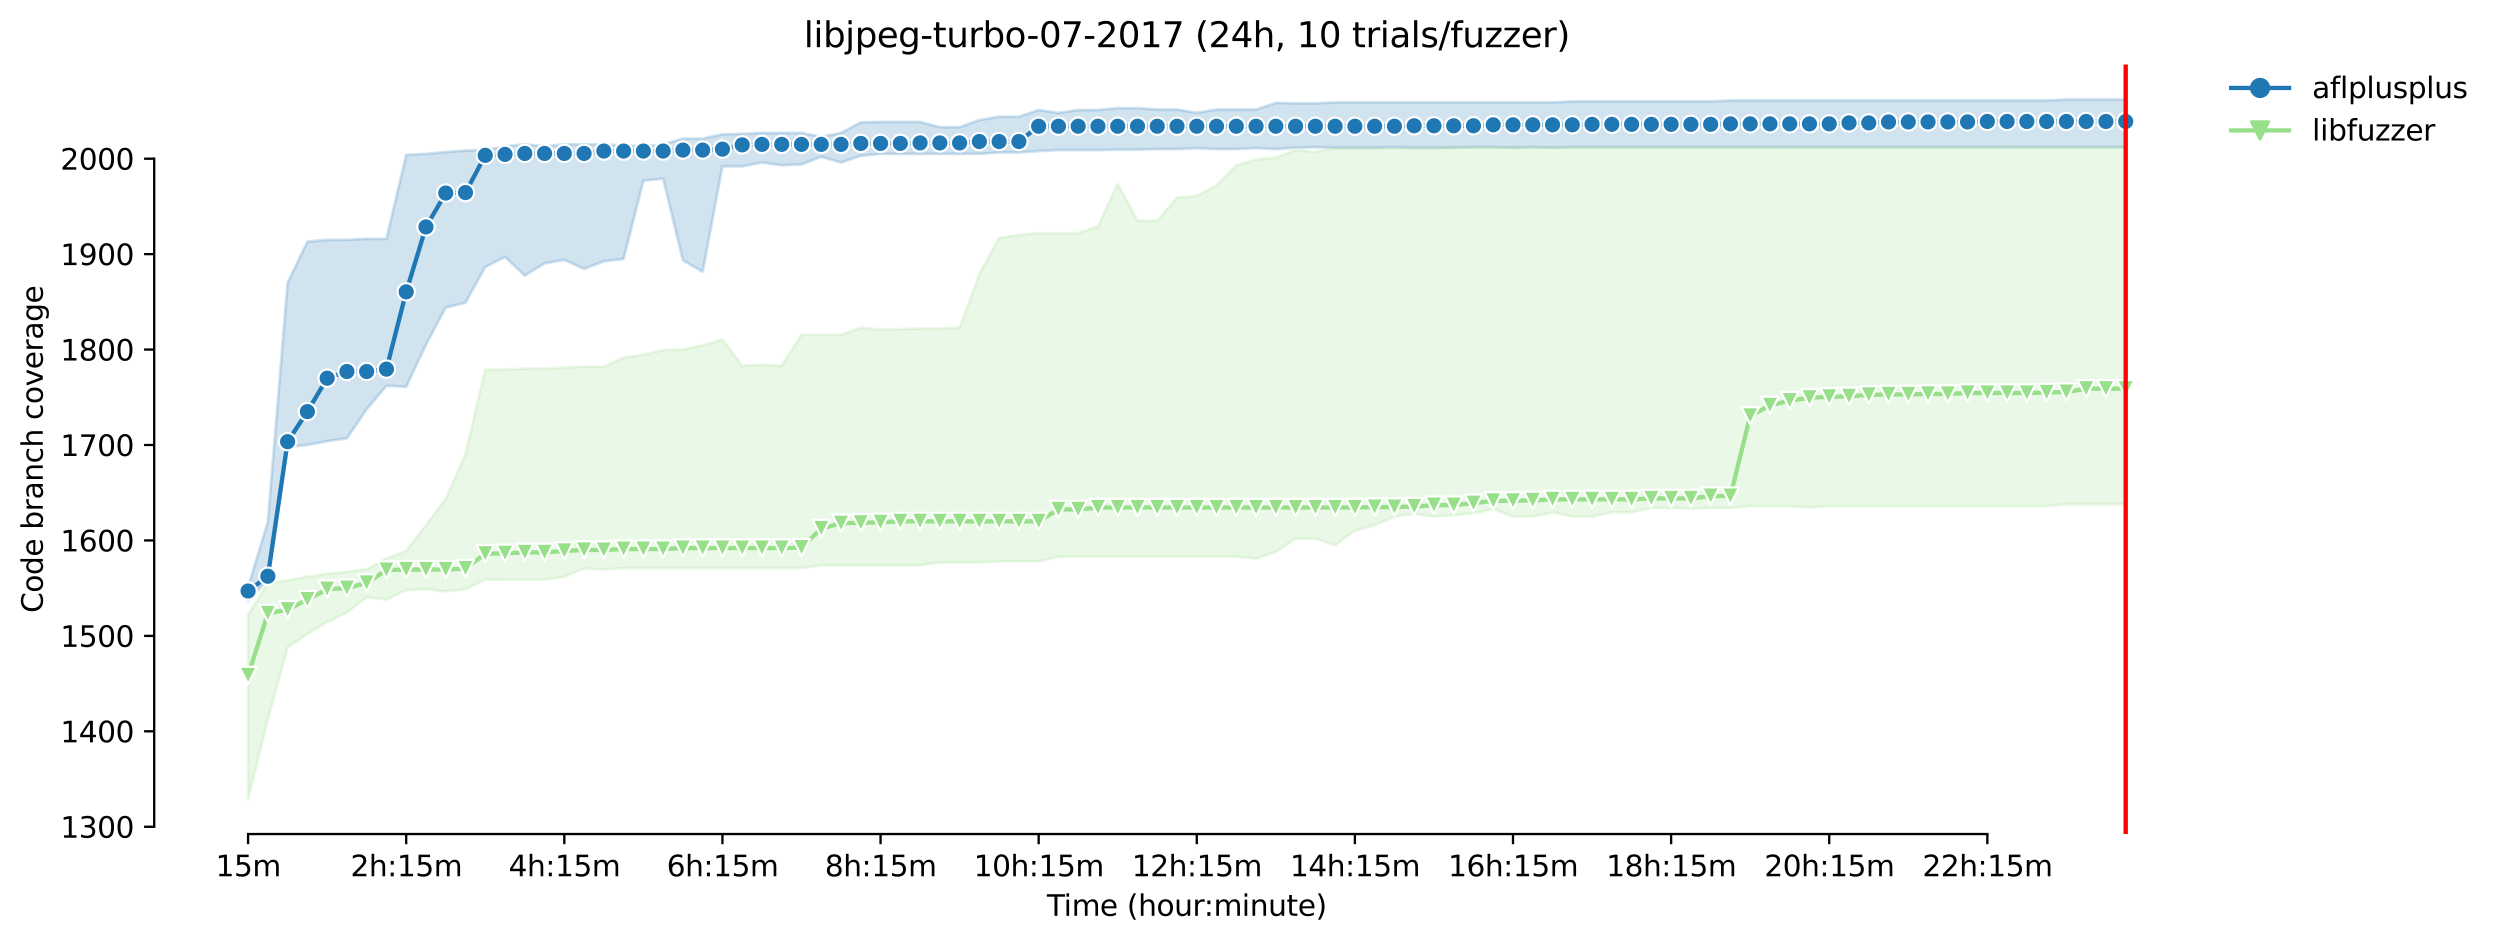 <?xml version="1.0" encoding="utf-8" standalone="no"?>
<!DOCTYPE svg PUBLIC "-//W3C//DTD SVG 1.1//EN"
  "http://www.w3.org/Graphics/SVG/1.1/DTD/svg11.dtd">
<svg height="325.986pt" version="1.1" viewBox="0 0 864.542 325.986" width="864.542pt" xmlns="http://www.w3.org/2000/svg" xmlns:xlink="http://www.w3.org/1999/xlink">
 <defs>
  <style type="text/css">*{stroke-linecap:butt;stroke-linejoin:round;}</style>
 </defs>
 <g id="figure_1">
  <g id="patch_1">
   <path d="M 0 325.986 
L 864.542 325.986 
L 864.542 0 
L 0 0 
z
" style="fill:#ffffff;"/>
  </g>
  <g id="axes_1">
   <g id="patch_2">
    <path d="M 53.328 288.43 
L 767.568 288.43 
L 767.568 22.318 
L 53.328 22.318 
z
" style="fill:#ffffff;"/>
   </g>
   <g id="PolyCollection_1">
    <defs>
     <path d="M 85.794 -122.921 
L 85.794 -118.136 
L 92.628 -125.562 
L 99.463 -171.437 
L 106.298 -172.097 
L 113.133 -173.418 
L 119.968 -174.408 
L 126.803 -184.474 
L 133.637 -192.56 
L 140.472 -192.23 
L 147.307 -206.752 
L 154.142 -219.623 
L 160.977 -221.274 
L 167.812 -233.65 
L 174.646 -237.115 
L 181.481 -230.68 
L 188.316 -234.921 
L 195.151 -236.096 
L 201.986 -232.99 
L 208.821 -235.63 
L 215.655 -236.435 
L 222.49 -263.49 
L 229.325 -264.179 
L 236.16 -235.96 
L 242.995 -232 
L 249.83 -268.469 
L 256.664 -268.461 
L 263.499 -269.79 
L 270.334 -268.799 
L 277.169 -269.129 
L 284.004 -271.77 
L 290.839 -269.79 
L 297.673 -272.1 
L 304.508 -272.76 
L 311.343 -272.752 
L 318.178 -272.76 
L 325.013 -272.76 
L 331.848 -272.76 
L 338.682 -272.76 
L 345.517 -273.255 
L 352.352 -273.255 
L 359.187 -273.75 
L 366.022 -274.08 
L 372.857 -274.08 
L 379.691 -274.08 
L 386.526 -274.237 
L 393.361 -274.245 
L 400.196 -274.41 
L 407.031 -274.41 
L 413.866 -274.74 
L 420.7 -274.41 
L 427.535 -274.41 
L 434.37 -274.74 
L 441.205 -274.41 
L 448.04 -274.905 
L 454.875 -275.07 
L 461.709 -274.905 
L 468.544 -274.905 
L 475.379 -274.905 
L 482.214 -275.07 
L 489.049 -274.905 
L 495.884 -274.905 
L 502.718 -274.905 
L 509.553 -275.07 
L 516.388 -275.066 
L 523.223 -274.905 
L 530.058 -275.07 
L 536.893 -274.905 
L 543.727 -275.07 
L 550.562 -275.07 
L 557.397 -275.07 
L 564.232 -275.07 
L 571.067 -275.07 
L 577.902 -275.07 
L 584.736 -275.07 
L 591.571 -275.07 
L 598.406 -275.07 
L 605.241 -275.07 
L 612.076 -275.07 
L 618.911 -275.07 
L 625.745 -275.07 
L 632.58 -275.07 
L 639.415 -275.07 
L 646.25 -275.07 
L 653.085 -275.07 
L 659.92 -275.07 
L 666.754 -275.07 
L 673.589 -275.07 
L 680.424 -275.07 
L 687.259 -275.07 
L 694.094 -275.07 
L 700.929 -275.07 
L 707.763 -275.07 
L 714.598 -275.07 
L 721.433 -275.07 
L 728.268 -275.07 
L 735.103 -275.07 
L 735.103 -291.572 
L 735.103 -291.572 
L 728.268 -291.572 
L 721.433 -291.572 
L 714.598 -291.572 
L 707.763 -291.242 
L 700.929 -291.242 
L 694.094 -291.242 
L 687.259 -291.242 
L 680.424 -291.242 
L 673.589 -291.242 
L 666.754 -291.242 
L 659.92 -291.242 
L 653.085 -291.242 
L 646.25 -291.242 
L 639.415 -291.242 
L 632.58 -291.242 
L 625.745 -291.242 
L 618.911 -291.242 
L 612.076 -291.242 
L 605.241 -291.242 
L 598.406 -291.242 
L 591.571 -290.912 
L 584.736 -290.912 
L 577.902 -290.912 
L 571.067 -290.912 
L 564.232 -290.912 
L 557.397 -290.912 
L 550.562 -290.912 
L 543.727 -290.912 
L 536.893 -290.582 
L 530.058 -290.582 
L 523.223 -290.582 
L 516.388 -290.582 
L 509.553 -290.582 
L 502.718 -290.582 
L 495.884 -290.582 
L 489.049 -290.582 
L 482.214 -290.582 
L 475.379 -290.582 
L 468.544 -290.582 
L 461.709 -290.582 
L 454.875 -290.252 
L 448.04 -290.252 
L 441.205 -290.417 
L 434.37 -288.107 
L 427.535 -288.107 
L 420.7 -288.107 
L 413.866 -286.981 
L 407.031 -288.107 
L 400.196 -288.107 
L 393.361 -288.602 
L 386.526 -288.602 
L 379.691 -287.942 
L 372.857 -287.958 
L 366.022 -286.952 
L 359.187 -287.942 
L 352.352 -285.632 
L 345.517 -285.632 
L 338.682 -284.476 
L 331.848 -282.001 
L 325.013 -282.001 
L 318.178 -283.816 
L 311.343 -283.816 
L 304.508 -283.816 
L 297.673 -283.651 
L 290.839 -280.021 
L 284.004 -278.701 
L 277.169 -280.021 
L 270.334 -280.021 
L 263.499 -280.025 
L 256.664 -279.691 
L 249.83 -279.526 
L 242.995 -278.041 
L 236.16 -278.049 
L 229.325 -276.06 
L 222.49 -275.417 
L 215.655 -275.73 
L 208.821 -276.06 
L 201.986 -276.06 
L 195.151 -276.06 
L 188.316 -275.4 
L 181.481 -276.06 
L 174.646 -275.4 
L 167.812 -274.08 
L 160.977 -273.915 
L 154.142 -273.42 
L 147.307 -272.76 
L 140.472 -272.43 
L 133.637 -243.386 
L 126.803 -243.386 
L 119.968 -243.056 
L 113.133 -243.056 
L 106.298 -242.396 
L 99.463 -228.204 
L 92.628 -145.529 
L 85.794 -122.921 
z
" id="mbc7797c26a" style="stroke:#1f77b4;stroke-opacity:0.2;"/>
    </defs>
    <g clip-path="url(#pf22233bfff)">
     <use style="fill:#1f77b4;fill-opacity:0.2;stroke:#1f77b4;stroke-opacity:0.2;" x="0" xlink:href="#mbc7797c26a" y="325.986"/>
    </g>
   </g>
   <g id="PolyCollection_2">
    <defs>
     <path d="M 85.794 -113.35 
L 85.794 -49.652 
L 92.628 -77.211 
L 99.463 -102.129 
L 106.298 -106.749 
L 113.133 -110.875 
L 119.968 -114.175 
L 126.803 -119.456 
L 133.637 -118.631 
L 140.472 -121.931 
L 147.307 -122.261 
L 154.142 -121.436 
L 160.977 -122.261 
L 167.812 -125.537 
L 174.646 -125.562 
L 181.481 -125.562 
L 188.316 -125.562 
L 195.151 -126.552 
L 201.986 -129.448 
L 208.821 -129.027 
L 215.655 -129.522 
L 222.49 -129.522 
L 229.325 -129.522 
L 236.16 -129.522 
L 242.995 -129.522 
L 249.83 -129.522 
L 256.664 -129.522 
L 263.499 -129.522 
L 270.334 -129.522 
L 277.169 -129.522 
L 284.004 -130.512 
L 290.839 -130.512 
L 297.673 -130.512 
L 304.508 -130.512 
L 311.343 -130.512 
L 318.178 -130.512 
L 325.013 -131.502 
L 331.848 -131.502 
L 338.682 -131.502 
L 345.517 -131.832 
L 352.352 -131.832 
L 359.187 -131.832 
L 366.022 -133.483 
L 372.857 -133.483 
L 379.691 -133.483 
L 386.526 -133.483 
L 393.361 -133.483 
L 400.196 -133.483 
L 407.031 -133.483 
L 413.866 -133.483 
L 420.7 -133.483 
L 427.535 -133.483 
L 434.37 -132.823 
L 441.205 -135.133 
L 448.04 -139.753 
L 454.875 -139.753 
L 461.709 -137.443 
L 468.544 -142.489 
L 475.379 -144.374 
L 482.214 -147.344 
L 489.049 -148.31 
L 495.884 -147.344 
L 502.718 -147.839 
L 509.553 -148.5 
L 516.388 -149.952 
L 523.223 -147.344 
L 530.058 -147.344 
L 536.893 -148.792 
L 543.727 -147.344 
L 550.562 -147.344 
L 557.397 -148.83 
L 564.232 -148.792 
L 571.067 -150.315 
L 577.902 -150.315 
L 584.736 -150.15 
L 591.571 -150.315 
L 598.406 -150.315 
L 605.241 -150.975 
L 612.076 -150.975 
L 618.911 -150.975 
L 625.745 -150.48 
L 632.58 -150.975 
L 639.415 -150.975 
L 646.25 -150.975 
L 653.085 -150.975 
L 659.92 -150.975 
L 666.754 -150.975 
L 673.589 -150.975 
L 680.424 -150.975 
L 687.259 -150.975 
L 694.094 -150.975 
L 700.929 -150.975 
L 707.763 -150.975 
L 714.598 -151.635 
L 721.433 -151.635 
L 728.268 -151.635 
L 735.103 -151.635 
L 735.103 -275.235 
L 735.103 -275.235 
L 728.268 -275.07 
L 721.433 -275.07 
L 714.598 -275.07 
L 707.763 -275.07 
L 700.929 -275.07 
L 694.094 -275.235 
L 687.259 -275.07 
L 680.424 -275.07 
L 673.589 -275.07 
L 666.754 -275.07 
L 659.92 -275.07 
L 653.085 -275.07 
L 646.25 -275.07 
L 639.415 -275.07 
L 632.58 -275.07 
L 625.745 -275.07 
L 618.911 -275.235 
L 612.076 -275.07 
L 605.241 -275.07 
L 598.406 -275.07 
L 591.571 -275.07 
L 584.736 -275.074 
L 577.902 -275.07 
L 571.067 -275.07 
L 564.232 -275.07 
L 557.397 -275.07 
L 550.562 -275.07 
L 543.727 -275.07 
L 536.893 -275.07 
L 530.058 -275.07 
L 523.223 -275.07 
L 516.388 -275.07 
L 509.553 -275.07 
L 502.718 -275.07 
L 495.884 -274.74 
L 489.049 -274.74 
L 482.214 -274.74 
L 475.379 -274.74 
L 468.544 -274.74 
L 461.709 -274.74 
L 454.875 -273.42 
L 448.04 -274.08 
L 441.205 -271.44 
L 434.37 -270.78 
L 427.535 -268.799 
L 420.7 -261.869 
L 413.866 -258.238 
L 407.031 -257.578 
L 400.196 -249.657 
L 393.361 -249.657 
L 386.526 -262.364 
L 379.691 -247.677 
L 372.857 -245.367 
L 366.022 -245.367 
L 359.187 -245.367 
L 352.352 -244.706 
L 345.517 -243.716 
L 338.682 -231.175 
L 331.848 -212.692 
L 325.013 -212.362 
L 318.178 -212.362 
L 311.343 -212.197 
L 304.508 -212.032 
L 297.673 -212.659 
L 290.839 -210.217 
L 284.004 -210.217 
L 277.169 -210.217 
L 270.334 -199.491 
L 263.499 -199.841 
L 256.664 -199.495 
L 249.83 -208.567 
L 242.995 -206.587 
L 236.16 -205.102 
L 229.325 -204.937 
L 222.49 -203.286 
L 215.655 -202.296 
L 208.821 -199.161 
L 201.986 -199.161 
L 195.151 -198.831 
L 188.316 -198.501 
L 181.481 -198.501 
L 174.646 -198.171 
L 167.812 -198.171 
L 160.977 -168.962 
L 154.142 -153.45 
L 147.307 -144.374 
L 140.472 -135.463 
L 133.637 -132.823 
L 126.803 -129.192 
L 119.968 -128.202 
L 113.133 -127.542 
L 106.298 -126.552 
L 99.463 -125.232 
L 92.628 -124.242 
L 85.794 -113.35 
z
" id="ma6bd7b9f28" style="stroke:#98df8a;stroke-opacity:0.2;"/>
    </defs>
    <g clip-path="url(#pf22233bfff)">
     <use style="fill:#98df8a;fill-opacity:0.2;stroke:#98df8a;stroke-opacity:0.2;" x="0" xlink:href="#ma6bd7b9f28" y="325.986"/>
    </g>
   </g>
   <g id="matplotlib.axis_1">
    <g id="xtick_1">
     <g id="line2d_1">
      <defs>
       <path d="M 0 0 
L 0 3.5 
" id="m558c717a6d" style="stroke:#000000;stroke-width:0.8;"/>
      </defs>
      <g>
       <use style="stroke:#000000;stroke-width:0.8;" x="85.794" xlink:href="#m558c717a6d" y="288.43"/>
      </g>
     </g>
     <g id="text_1">
      <!-- 15m -->
      <g transform="translate(74.561 303.029)scale(0.1 -0.1)">
       <defs>
        <path d="M 794 531 
L 1825 531 
L 1825 4091 
L 703 3866 
L 703 4441 
L 1819 4666 
L 2450 4666 
L 2450 531 
L 3481 531 
L 3481 0 
L 794 0 
L 794 531 
z
" id="DejaVuSans-31" transform="scale(0.016)"/>
        <path d="M 691 4666 
L 3169 4666 
L 3169 4134 
L 1269 4134 
L 1269 2991 
Q 1406 3038 1543 3061 
Q 1681 3084 1819 3084 
Q 2600 3084 3056 2656 
Q 3513 2228 3513 1497 
Q 3513 744 3044 326 
Q 2575 -91 1722 -91 
Q 1428 -91 1123 -41 
Q 819 9 494 109 
L 494 744 
Q 775 591 1075 516 
Q 1375 441 1709 441 
Q 2250 441 2565 725 
Q 2881 1009 2881 1497 
Q 2881 1984 2565 2268 
Q 2250 2553 1709 2553 
Q 1456 2553 1204 2497 
Q 953 2441 691 2322 
L 691 4666 
z
" id="DejaVuSans-35" transform="scale(0.016)"/>
        <path d="M 3328 2828 
Q 3544 3216 3844 3400 
Q 4144 3584 4550 3584 
Q 5097 3584 5394 3201 
Q 5691 2819 5691 2113 
L 5691 0 
L 5113 0 
L 5113 2094 
Q 5113 2597 4934 2840 
Q 4756 3084 4391 3084 
Q 3944 3084 3684 2787 
Q 3425 2491 3425 1978 
L 3425 0 
L 2847 0 
L 2847 2094 
Q 2847 2600 2669 2842 
Q 2491 3084 2119 3084 
Q 1678 3084 1418 2786 
Q 1159 2488 1159 1978 
L 1159 0 
L 581 0 
L 581 3500 
L 1159 3500 
L 1159 2956 
Q 1356 3278 1631 3431 
Q 1906 3584 2284 3584 
Q 2666 3584 2933 3390 
Q 3200 3197 3328 2828 
z
" id="DejaVuSans-6d" transform="scale(0.016)"/>
       </defs>
       <use xlink:href="#DejaVuSans-31"/>
       <use x="63.623" xlink:href="#DejaVuSans-35"/>
       <use x="127.246" xlink:href="#DejaVuSans-6d"/>
      </g>
     </g>
    </g>
    <g id="xtick_2">
     <g id="line2d_2">
      <g>
       <use style="stroke:#000000;stroke-width:0.8;" x="140.472" xlink:href="#m558c717a6d" y="288.43"/>
      </g>
     </g>
     <g id="text_2">
      <!-- 2h:15m -->
      <g transform="translate(121.205 303.029)scale(0.1 -0.1)">
       <defs>
        <path d="M 1228 531 
L 3431 531 
L 3431 0 
L 469 0 
L 469 531 
Q 828 903 1448 1529 
Q 2069 2156 2228 2338 
Q 2531 2678 2651 2914 
Q 2772 3150 2772 3378 
Q 2772 3750 2511 3984 
Q 2250 4219 1831 4219 
Q 1534 4219 1204 4116 
Q 875 4013 500 3803 
L 500 4441 
Q 881 4594 1212 4672 
Q 1544 4750 1819 4750 
Q 2544 4750 2975 4387 
Q 3406 4025 3406 3419 
Q 3406 3131 3298 2873 
Q 3191 2616 2906 2266 
Q 2828 2175 2409 1742 
Q 1991 1309 1228 531 
z
" id="DejaVuSans-32" transform="scale(0.016)"/>
        <path d="M 3513 2113 
L 3513 0 
L 2938 0 
L 2938 2094 
Q 2938 2591 2744 2837 
Q 2550 3084 2163 3084 
Q 1697 3084 1428 2787 
Q 1159 2491 1159 1978 
L 1159 0 
L 581 0 
L 581 4863 
L 1159 4863 
L 1159 2956 
Q 1366 3272 1645 3428 
Q 1925 3584 2291 3584 
Q 2894 3584 3203 3211 
Q 3513 2838 3513 2113 
z
" id="DejaVuSans-68" transform="scale(0.016)"/>
        <path d="M 750 794 
L 1409 794 
L 1409 0 
L 750 0 
L 750 794 
z
M 750 3309 
L 1409 3309 
L 1409 2516 
L 750 2516 
L 750 3309 
z
" id="DejaVuSans-3a" transform="scale(0.016)"/>
       </defs>
       <use xlink:href="#DejaVuSans-32"/>
       <use x="63.623" xlink:href="#DejaVuSans-68"/>
       <use x="127.002" xlink:href="#DejaVuSans-3a"/>
       <use x="160.693" xlink:href="#DejaVuSans-31"/>
       <use x="224.316" xlink:href="#DejaVuSans-35"/>
       <use x="287.939" xlink:href="#DejaVuSans-6d"/>
      </g>
     </g>
    </g>
    <g id="xtick_3">
     <g id="line2d_3">
      <g>
       <use style="stroke:#000000;stroke-width:0.8;" x="195.151" xlink:href="#m558c717a6d" y="288.43"/>
      </g>
     </g>
     <g id="text_3">
      <!-- 4h:15m -->
      <g transform="translate(175.884 303.029)scale(0.1 -0.1)">
       <defs>
        <path d="M 2419 4116 
L 825 1625 
L 2419 1625 
L 2419 4116 
z
M 2253 4666 
L 3047 4666 
L 3047 1625 
L 3713 1625 
L 3713 1100 
L 3047 1100 
L 3047 0 
L 2419 0 
L 2419 1100 
L 313 1100 
L 313 1709 
L 2253 4666 
z
" id="DejaVuSans-34" transform="scale(0.016)"/>
       </defs>
       <use xlink:href="#DejaVuSans-34"/>
       <use x="63.623" xlink:href="#DejaVuSans-68"/>
       <use x="127.002" xlink:href="#DejaVuSans-3a"/>
       <use x="160.693" xlink:href="#DejaVuSans-31"/>
       <use x="224.316" xlink:href="#DejaVuSans-35"/>
       <use x="287.939" xlink:href="#DejaVuSans-6d"/>
      </g>
     </g>
    </g>
    <g id="xtick_4">
     <g id="line2d_4">
      <g>
       <use style="stroke:#000000;stroke-width:0.8;" x="249.83" xlink:href="#m558c717a6d" y="288.43"/>
      </g>
     </g>
     <g id="text_4">
      <!-- 6h:15m -->
      <g transform="translate(230.562 303.029)scale(0.1 -0.1)">
       <defs>
        <path d="M 2113 2584 
Q 1688 2584 1439 2293 
Q 1191 2003 1191 1497 
Q 1191 994 1439 701 
Q 1688 409 2113 409 
Q 2538 409 2786 701 
Q 3034 994 3034 1497 
Q 3034 2003 2786 2293 
Q 2538 2584 2113 2584 
z
M 3366 4563 
L 3366 3988 
Q 3128 4100 2886 4159 
Q 2644 4219 2406 4219 
Q 1781 4219 1451 3797 
Q 1122 3375 1075 2522 
Q 1259 2794 1537 2939 
Q 1816 3084 2150 3084 
Q 2853 3084 3261 2657 
Q 3669 2231 3669 1497 
Q 3669 778 3244 343 
Q 2819 -91 2113 -91 
Q 1303 -91 875 529 
Q 447 1150 447 2328 
Q 447 3434 972 4092 
Q 1497 4750 2381 4750 
Q 2619 4750 2861 4703 
Q 3103 4656 3366 4563 
z
" id="DejaVuSans-36" transform="scale(0.016)"/>
       </defs>
       <use xlink:href="#DejaVuSans-36"/>
       <use x="63.623" xlink:href="#DejaVuSans-68"/>
       <use x="127.002" xlink:href="#DejaVuSans-3a"/>
       <use x="160.693" xlink:href="#DejaVuSans-31"/>
       <use x="224.316" xlink:href="#DejaVuSans-35"/>
       <use x="287.939" xlink:href="#DejaVuSans-6d"/>
      </g>
     </g>
    </g>
    <g id="xtick_5">
     <g id="line2d_5">
      <g>
       <use style="stroke:#000000;stroke-width:0.8;" x="304.508" xlink:href="#m558c717a6d" y="288.43"/>
      </g>
     </g>
     <g id="text_5">
      <!-- 8h:15m -->
      <g transform="translate(285.241 303.029)scale(0.1 -0.1)">
       <defs>
        <path d="M 2034 2216 
Q 1584 2216 1326 1975 
Q 1069 1734 1069 1313 
Q 1069 891 1326 650 
Q 1584 409 2034 409 
Q 2484 409 2743 651 
Q 3003 894 3003 1313 
Q 3003 1734 2745 1975 
Q 2488 2216 2034 2216 
z
M 1403 2484 
Q 997 2584 770 2862 
Q 544 3141 544 3541 
Q 544 4100 942 4425 
Q 1341 4750 2034 4750 
Q 2731 4750 3128 4425 
Q 3525 4100 3525 3541 
Q 3525 3141 3298 2862 
Q 3072 2584 2669 2484 
Q 3125 2378 3379 2068 
Q 3634 1759 3634 1313 
Q 3634 634 3220 271 
Q 2806 -91 2034 -91 
Q 1263 -91 848 271 
Q 434 634 434 1313 
Q 434 1759 690 2068 
Q 947 2378 1403 2484 
z
M 1172 3481 
Q 1172 3119 1398 2916 
Q 1625 2713 2034 2713 
Q 2441 2713 2670 2916 
Q 2900 3119 2900 3481 
Q 2900 3844 2670 4047 
Q 2441 4250 2034 4250 
Q 1625 4250 1398 4047 
Q 1172 3844 1172 3481 
z
" id="DejaVuSans-38" transform="scale(0.016)"/>
       </defs>
       <use xlink:href="#DejaVuSans-38"/>
       <use x="63.623" xlink:href="#DejaVuSans-68"/>
       <use x="127.002" xlink:href="#DejaVuSans-3a"/>
       <use x="160.693" xlink:href="#DejaVuSans-31"/>
       <use x="224.316" xlink:href="#DejaVuSans-35"/>
       <use x="287.939" xlink:href="#DejaVuSans-6d"/>
      </g>
     </g>
    </g>
    <g id="xtick_6">
     <g id="line2d_6">
      <g>
       <use style="stroke:#000000;stroke-width:0.8;" x="359.187" xlink:href="#m558c717a6d" y="288.43"/>
      </g>
     </g>
     <g id="text_6">
      <!-- 10h:15m -->
      <g transform="translate(336.738 303.029)scale(0.1 -0.1)">
       <defs>
        <path d="M 2034 4250 
Q 1547 4250 1301 3770 
Q 1056 3291 1056 2328 
Q 1056 1369 1301 889 
Q 1547 409 2034 409 
Q 2525 409 2770 889 
Q 3016 1369 3016 2328 
Q 3016 3291 2770 3770 
Q 2525 4250 2034 4250 
z
M 2034 4750 
Q 2819 4750 3233 4129 
Q 3647 3509 3647 2328 
Q 3647 1150 3233 529 
Q 2819 -91 2034 -91 
Q 1250 -91 836 529 
Q 422 1150 422 2328 
Q 422 3509 836 4129 
Q 1250 4750 2034 4750 
z
" id="DejaVuSans-30" transform="scale(0.016)"/>
       </defs>
       <use xlink:href="#DejaVuSans-31"/>
       <use x="63.623" xlink:href="#DejaVuSans-30"/>
       <use x="127.246" xlink:href="#DejaVuSans-68"/>
       <use x="190.625" xlink:href="#DejaVuSans-3a"/>
       <use x="224.316" xlink:href="#DejaVuSans-31"/>
       <use x="287.939" xlink:href="#DejaVuSans-35"/>
       <use x="351.562" xlink:href="#DejaVuSans-6d"/>
      </g>
     </g>
    </g>
    <g id="xtick_7">
     <g id="line2d_7">
      <g>
       <use style="stroke:#000000;stroke-width:0.8;" x="413.866" xlink:href="#m558c717a6d" y="288.43"/>
      </g>
     </g>
     <g id="text_7">
      <!-- 12h:15m -->
      <g transform="translate(391.417 303.029)scale(0.1 -0.1)">
       <use xlink:href="#DejaVuSans-31"/>
       <use x="63.623" xlink:href="#DejaVuSans-32"/>
       <use x="127.246" xlink:href="#DejaVuSans-68"/>
       <use x="190.625" xlink:href="#DejaVuSans-3a"/>
       <use x="224.316" xlink:href="#DejaVuSans-31"/>
       <use x="287.939" xlink:href="#DejaVuSans-35"/>
       <use x="351.562" xlink:href="#DejaVuSans-6d"/>
      </g>
     </g>
    </g>
    <g id="xtick_8">
     <g id="line2d_8">
      <g>
       <use style="stroke:#000000;stroke-width:0.8;" x="468.544" xlink:href="#m558c717a6d" y="288.43"/>
      </g>
     </g>
     <g id="text_8">
      <!-- 14h:15m -->
      <g transform="translate(446.096 303.029)scale(0.1 -0.1)">
       <use xlink:href="#DejaVuSans-31"/>
       <use x="63.623" xlink:href="#DejaVuSans-34"/>
       <use x="127.246" xlink:href="#DejaVuSans-68"/>
       <use x="190.625" xlink:href="#DejaVuSans-3a"/>
       <use x="224.316" xlink:href="#DejaVuSans-31"/>
       <use x="287.939" xlink:href="#DejaVuSans-35"/>
       <use x="351.562" xlink:href="#DejaVuSans-6d"/>
      </g>
     </g>
    </g>
    <g id="xtick_9">
     <g id="line2d_9">
      <g>
       <use style="stroke:#000000;stroke-width:0.8;" x="523.223" xlink:href="#m558c717a6d" y="288.43"/>
      </g>
     </g>
     <g id="text_9">
      <!-- 16h:15m -->
      <g transform="translate(500.774 303.029)scale(0.1 -0.1)">
       <use xlink:href="#DejaVuSans-31"/>
       <use x="63.623" xlink:href="#DejaVuSans-36"/>
       <use x="127.246" xlink:href="#DejaVuSans-68"/>
       <use x="190.625" xlink:href="#DejaVuSans-3a"/>
       <use x="224.316" xlink:href="#DejaVuSans-31"/>
       <use x="287.939" xlink:href="#DejaVuSans-35"/>
       <use x="351.562" xlink:href="#DejaVuSans-6d"/>
      </g>
     </g>
    </g>
    <g id="xtick_10">
     <g id="line2d_10">
      <g>
       <use style="stroke:#000000;stroke-width:0.8;" x="577.902" xlink:href="#m558c717a6d" y="288.43"/>
      </g>
     </g>
     <g id="text_10">
      <!-- 18h:15m -->
      <g transform="translate(555.453 303.029)scale(0.1 -0.1)">
       <use xlink:href="#DejaVuSans-31"/>
       <use x="63.623" xlink:href="#DejaVuSans-38"/>
       <use x="127.246" xlink:href="#DejaVuSans-68"/>
       <use x="190.625" xlink:href="#DejaVuSans-3a"/>
       <use x="224.316" xlink:href="#DejaVuSans-31"/>
       <use x="287.939" xlink:href="#DejaVuSans-35"/>
       <use x="351.562" xlink:href="#DejaVuSans-6d"/>
      </g>
     </g>
    </g>
    <g id="xtick_11">
     <g id="line2d_11">
      <g>
       <use style="stroke:#000000;stroke-width:0.8;" x="632.58" xlink:href="#m558c717a6d" y="288.43"/>
      </g>
     </g>
     <g id="text_11">
      <!-- 20h:15m -->
      <g transform="translate(610.132 303.029)scale(0.1 -0.1)">
       <use xlink:href="#DejaVuSans-32"/>
       <use x="63.623" xlink:href="#DejaVuSans-30"/>
       <use x="127.246" xlink:href="#DejaVuSans-68"/>
       <use x="190.625" xlink:href="#DejaVuSans-3a"/>
       <use x="224.316" xlink:href="#DejaVuSans-31"/>
       <use x="287.939" xlink:href="#DejaVuSans-35"/>
       <use x="351.562" xlink:href="#DejaVuSans-6d"/>
      </g>
     </g>
    </g>
    <g id="xtick_12">
     <g id="line2d_12">
      <g>
       <use style="stroke:#000000;stroke-width:0.8;" x="687.259" xlink:href="#m558c717a6d" y="288.43"/>
      </g>
     </g>
     <g id="text_12">
      <!-- 22h:15m -->
      <g transform="translate(664.81 303.029)scale(0.1 -0.1)">
       <use xlink:href="#DejaVuSans-32"/>
       <use x="63.623" xlink:href="#DejaVuSans-32"/>
       <use x="127.246" xlink:href="#DejaVuSans-68"/>
       <use x="190.625" xlink:href="#DejaVuSans-3a"/>
       <use x="224.316" xlink:href="#DejaVuSans-31"/>
       <use x="287.939" xlink:href="#DejaVuSans-35"/>
       <use x="351.562" xlink:href="#DejaVuSans-6d"/>
      </g>
     </g>
    </g>
    <g id="text_13">
     <!-- Time (hour:minute) -->
     <g transform="translate(362.041 316.707)scale(0.1 -0.1)">
      <defs>
       <path d="M -19 4666 
L 3928 4666 
L 3928 4134 
L 2272 4134 
L 2272 0 
L 1638 0 
L 1638 4134 
L -19 4134 
L -19 4666 
z
" id="DejaVuSans-54" transform="scale(0.016)"/>
       <path d="M 603 3500 
L 1178 3500 
L 1178 0 
L 603 0 
L 603 3500 
z
M 603 4863 
L 1178 4863 
L 1178 4134 
L 603 4134 
L 603 4863 
z
" id="DejaVuSans-69" transform="scale(0.016)"/>
       <path d="M 3597 1894 
L 3597 1613 
L 953 1613 
Q 991 1019 1311 708 
Q 1631 397 2203 397 
Q 2534 397 2845 478 
Q 3156 559 3463 722 
L 3463 178 
Q 3153 47 2828 -22 
Q 2503 -91 2169 -91 
Q 1331 -91 842 396 
Q 353 884 353 1716 
Q 353 2575 817 3079 
Q 1281 3584 2069 3584 
Q 2775 3584 3186 3129 
Q 3597 2675 3597 1894 
z
M 3022 2063 
Q 3016 2534 2758 2815 
Q 2500 3097 2075 3097 
Q 1594 3097 1305 2825 
Q 1016 2553 972 2059 
L 3022 2063 
z
" id="DejaVuSans-65" transform="scale(0.016)"/>
       <path id="DejaVuSans-20" transform="scale(0.016)"/>
       <path d="M 1984 4856 
Q 1566 4138 1362 3434 
Q 1159 2731 1159 2009 
Q 1159 1288 1364 580 
Q 1569 -128 1984 -844 
L 1484 -844 
Q 1016 -109 783 600 
Q 550 1309 550 2009 
Q 550 2706 781 3412 
Q 1013 4119 1484 4856 
L 1984 4856 
z
" id="DejaVuSans-28" transform="scale(0.016)"/>
       <path d="M 1959 3097 
Q 1497 3097 1228 2736 
Q 959 2375 959 1747 
Q 959 1119 1226 758 
Q 1494 397 1959 397 
Q 2419 397 2687 759 
Q 2956 1122 2956 1747 
Q 2956 2369 2687 2733 
Q 2419 3097 1959 3097 
z
M 1959 3584 
Q 2709 3584 3137 3096 
Q 3566 2609 3566 1747 
Q 3566 888 3137 398 
Q 2709 -91 1959 -91 
Q 1206 -91 779 398 
Q 353 888 353 1747 
Q 353 2609 779 3096 
Q 1206 3584 1959 3584 
z
" id="DejaVuSans-6f" transform="scale(0.016)"/>
       <path d="M 544 1381 
L 544 3500 
L 1119 3500 
L 1119 1403 
Q 1119 906 1312 657 
Q 1506 409 1894 409 
Q 2359 409 2629 706 
Q 2900 1003 2900 1516 
L 2900 3500 
L 3475 3500 
L 3475 0 
L 2900 0 
L 2900 538 
Q 2691 219 2414 64 
Q 2138 -91 1772 -91 
Q 1169 -91 856 284 
Q 544 659 544 1381 
z
M 1991 3584 
L 1991 3584 
z
" id="DejaVuSans-75" transform="scale(0.016)"/>
       <path d="M 2631 2963 
Q 2534 3019 2420 3045 
Q 2306 3072 2169 3072 
Q 1681 3072 1420 2755 
Q 1159 2438 1159 1844 
L 1159 0 
L 581 0 
L 581 3500 
L 1159 3500 
L 1159 2956 
Q 1341 3275 1631 3429 
Q 1922 3584 2338 3584 
Q 2397 3584 2469 3576 
Q 2541 3569 2628 3553 
L 2631 2963 
z
" id="DejaVuSans-72" transform="scale(0.016)"/>
       <path d="M 3513 2113 
L 3513 0 
L 2938 0 
L 2938 2094 
Q 2938 2591 2744 2837 
Q 2550 3084 2163 3084 
Q 1697 3084 1428 2787 
Q 1159 2491 1159 1978 
L 1159 0 
L 581 0 
L 581 3500 
L 1159 3500 
L 1159 2956 
Q 1366 3272 1645 3428 
Q 1925 3584 2291 3584 
Q 2894 3584 3203 3211 
Q 3513 2838 3513 2113 
z
" id="DejaVuSans-6e" transform="scale(0.016)"/>
       <path d="M 1172 4494 
L 1172 3500 
L 2356 3500 
L 2356 3053 
L 1172 3053 
L 1172 1153 
Q 1172 725 1289 603 
Q 1406 481 1766 481 
L 2356 481 
L 2356 0 
L 1766 0 
Q 1100 0 847 248 
Q 594 497 594 1153 
L 594 3053 
L 172 3053 
L 172 3500 
L 594 3500 
L 594 4494 
L 1172 4494 
z
" id="DejaVuSans-74" transform="scale(0.016)"/>
       <path d="M 513 4856 
L 1013 4856 
Q 1481 4119 1714 3412 
Q 1947 2706 1947 2009 
Q 1947 1309 1714 600 
Q 1481 -109 1013 -844 
L 513 -844 
Q 928 -128 1133 580 
Q 1338 1288 1338 2009 
Q 1338 2731 1133 3434 
Q 928 4138 513 4856 
z
" id="DejaVuSans-29" transform="scale(0.016)"/>
      </defs>
      <use xlink:href="#DejaVuSans-54"/>
      <use x="57.959" xlink:href="#DejaVuSans-69"/>
      <use x="85.742" xlink:href="#DejaVuSans-6d"/>
      <use x="183.154" xlink:href="#DejaVuSans-65"/>
      <use x="244.678" xlink:href="#DejaVuSans-20"/>
      <use x="276.465" xlink:href="#DejaVuSans-28"/>
      <use x="315.479" xlink:href="#DejaVuSans-68"/>
      <use x="378.857" xlink:href="#DejaVuSans-6f"/>
      <use x="440.039" xlink:href="#DejaVuSans-75"/>
      <use x="503.418" xlink:href="#DejaVuSans-72"/>
      <use x="542.781" xlink:href="#DejaVuSans-3a"/>
      <use x="576.473" xlink:href="#DejaVuSans-6d"/>
      <use x="673.885" xlink:href="#DejaVuSans-69"/>
      <use x="701.668" xlink:href="#DejaVuSans-6e"/>
      <use x="765.047" xlink:href="#DejaVuSans-75"/>
      <use x="828.426" xlink:href="#DejaVuSans-74"/>
      <use x="867.635" xlink:href="#DejaVuSans-65"/>
      <use x="929.158" xlink:href="#DejaVuSans-29"/>
     </g>
    </g>
   </g>
   <g id="matplotlib.axis_2">
    <g id="ytick_1">
     <g id="line2d_13">
      <defs>
       <path d="M 0 0 
L -3.5 0 
" id="m370e650d15" style="stroke:#000000;stroke-width:0.8;"/>
      </defs>
      <g>
       <use style="stroke:#000000;stroke-width:0.8;" x="53.328" xlink:href="#m370e650d15" y="285.905"/>
      </g>
     </g>
     <g id="text_14">
      <!-- 1300 -->
      <g transform="translate(20.878 289.705)scale(0.1 -0.1)">
       <defs>
        <path d="M 2597 2516 
Q 3050 2419 3304 2112 
Q 3559 1806 3559 1356 
Q 3559 666 3084 287 
Q 2609 -91 1734 -91 
Q 1441 -91 1130 -33 
Q 819 25 488 141 
L 488 750 
Q 750 597 1062 519 
Q 1375 441 1716 441 
Q 2309 441 2620 675 
Q 2931 909 2931 1356 
Q 2931 1769 2642 2001 
Q 2353 2234 1838 2234 
L 1294 2234 
L 1294 2753 
L 1863 2753 
Q 2328 2753 2575 2939 
Q 2822 3125 2822 3475 
Q 2822 3834 2567 4026 
Q 2313 4219 1838 4219 
Q 1578 4219 1281 4162 
Q 984 4106 628 3988 
L 628 4550 
Q 988 4650 1302 4700 
Q 1616 4750 1894 4750 
Q 2613 4750 3031 4423 
Q 3450 4097 3450 3541 
Q 3450 3153 3228 2886 
Q 3006 2619 2597 2516 
z
" id="DejaVuSans-33" transform="scale(0.016)"/>
       </defs>
       <use xlink:href="#DejaVuSans-31"/>
       <use x="63.623" xlink:href="#DejaVuSans-33"/>
       <use x="127.246" xlink:href="#DejaVuSans-30"/>
       <use x="190.869" xlink:href="#DejaVuSans-30"/>
      </g>
     </g>
    </g>
    <g id="ytick_2">
     <g id="line2d_14">
      <g>
       <use style="stroke:#000000;stroke-width:0.8;" x="53.328" xlink:href="#m370e650d15" y="252.901"/>
      </g>
     </g>
     <g id="text_15">
      <!-- 1400 -->
      <g transform="translate(20.878 256.7)scale(0.1 -0.1)">
       <use xlink:href="#DejaVuSans-31"/>
       <use x="63.623" xlink:href="#DejaVuSans-34"/>
       <use x="127.246" xlink:href="#DejaVuSans-30"/>
       <use x="190.869" xlink:href="#DejaVuSans-30"/>
      </g>
     </g>
    </g>
    <g id="ytick_3">
     <g id="line2d_15">
      <g>
       <use style="stroke:#000000;stroke-width:0.8;" x="53.328" xlink:href="#m370e650d15" y="219.897"/>
      </g>
     </g>
     <g id="text_16">
      <!-- 1500 -->
      <g transform="translate(20.878 223.696)scale(0.1 -0.1)">
       <use xlink:href="#DejaVuSans-31"/>
       <use x="63.623" xlink:href="#DejaVuSans-35"/>
       <use x="127.246" xlink:href="#DejaVuSans-30"/>
       <use x="190.869" xlink:href="#DejaVuSans-30"/>
      </g>
     </g>
    </g>
    <g id="ytick_4">
     <g id="line2d_16">
      <g>
       <use style="stroke:#000000;stroke-width:0.8;" x="53.328" xlink:href="#m370e650d15" y="186.893"/>
      </g>
     </g>
     <g id="text_17">
      <!-- 1600 -->
      <g transform="translate(20.878 190.692)scale(0.1 -0.1)">
       <use xlink:href="#DejaVuSans-31"/>
       <use x="63.623" xlink:href="#DejaVuSans-36"/>
       <use x="127.246" xlink:href="#DejaVuSans-30"/>
       <use x="190.869" xlink:href="#DejaVuSans-30"/>
      </g>
     </g>
    </g>
    <g id="ytick_5">
     <g id="line2d_17">
      <g>
       <use style="stroke:#000000;stroke-width:0.8;" x="53.328" xlink:href="#m370e650d15" y="153.889"/>
      </g>
     </g>
     <g id="text_18">
      <!-- 1700 -->
      <g transform="translate(20.878 157.688)scale(0.1 -0.1)">
       <defs>
        <path d="M 525 4666 
L 3525 4666 
L 3525 4397 
L 1831 0 
L 1172 0 
L 2766 4134 
L 525 4134 
L 525 4666 
z
" id="DejaVuSans-37" transform="scale(0.016)"/>
       </defs>
       <use xlink:href="#DejaVuSans-31"/>
       <use x="63.623" xlink:href="#DejaVuSans-37"/>
       <use x="127.246" xlink:href="#DejaVuSans-30"/>
       <use x="190.869" xlink:href="#DejaVuSans-30"/>
      </g>
     </g>
    </g>
    <g id="ytick_6">
     <g id="line2d_18">
      <g>
       <use style="stroke:#000000;stroke-width:0.8;" x="53.328" xlink:href="#m370e650d15" y="120.885"/>
      </g>
     </g>
     <g id="text_19">
      <!-- 1800 -->
      <g transform="translate(20.878 124.684)scale(0.1 -0.1)">
       <use xlink:href="#DejaVuSans-31"/>
       <use x="63.623" xlink:href="#DejaVuSans-38"/>
       <use x="127.246" xlink:href="#DejaVuSans-30"/>
       <use x="190.869" xlink:href="#DejaVuSans-30"/>
      </g>
     </g>
    </g>
    <g id="ytick_7">
     <g id="line2d_19">
      <g>
       <use style="stroke:#000000;stroke-width:0.8;" x="53.328" xlink:href="#m370e650d15" y="87.881"/>
      </g>
     </g>
     <g id="text_20">
      <!-- 1900 -->
      <g transform="translate(20.878 91.68)scale(0.1 -0.1)">
       <defs>
        <path d="M 703 97 
L 703 672 
Q 941 559 1184 500 
Q 1428 441 1663 441 
Q 2288 441 2617 861 
Q 2947 1281 2994 2138 
Q 2813 1869 2534 1725 
Q 2256 1581 1919 1581 
Q 1219 1581 811 2004 
Q 403 2428 403 3163 
Q 403 3881 828 4315 
Q 1253 4750 1959 4750 
Q 2769 4750 3195 4129 
Q 3622 3509 3622 2328 
Q 3622 1225 3098 567 
Q 2575 -91 1691 -91 
Q 1453 -91 1209 -44 
Q 966 3 703 97 
z
M 1959 2075 
Q 2384 2075 2632 2365 
Q 2881 2656 2881 3163 
Q 2881 3666 2632 3958 
Q 2384 4250 1959 4250 
Q 1534 4250 1286 3958 
Q 1038 3666 1038 3163 
Q 1038 2656 1286 2365 
Q 1534 2075 1959 2075 
z
" id="DejaVuSans-39" transform="scale(0.016)"/>
       </defs>
       <use xlink:href="#DejaVuSans-31"/>
       <use x="63.623" xlink:href="#DejaVuSans-39"/>
       <use x="127.246" xlink:href="#DejaVuSans-30"/>
       <use x="190.869" xlink:href="#DejaVuSans-30"/>
      </g>
     </g>
    </g>
    <g id="ytick_8">
     <g id="line2d_20">
      <g>
       <use style="stroke:#000000;stroke-width:0.8;" x="53.328" xlink:href="#m370e650d15" y="54.877"/>
      </g>
     </g>
     <g id="text_21">
      <!-- 2000 -->
      <g transform="translate(20.878 58.676)scale(0.1 -0.1)">
       <use xlink:href="#DejaVuSans-32"/>
       <use x="63.623" xlink:href="#DejaVuSans-30"/>
       <use x="127.246" xlink:href="#DejaVuSans-30"/>
       <use x="190.869" xlink:href="#DejaVuSans-30"/>
      </g>
     </g>
    </g>
    <g id="text_22">
     <!-- Code branch coverage -->
     <g transform="translate(14.798 211.949)rotate(-90)scale(0.1 -0.1)">
      <defs>
       <path d="M 4122 4306 
L 4122 3641 
Q 3803 3938 3442 4084 
Q 3081 4231 2675 4231 
Q 1875 4231 1450 3742 
Q 1025 3253 1025 2328 
Q 1025 1406 1450 917 
Q 1875 428 2675 428 
Q 3081 428 3442 575 
Q 3803 722 4122 1019 
L 4122 359 
Q 3791 134 3420 21 
Q 3050 -91 2638 -91 
Q 1578 -91 968 557 
Q 359 1206 359 2328 
Q 359 3453 968 4101 
Q 1578 4750 2638 4750 
Q 3056 4750 3426 4639 
Q 3797 4528 4122 4306 
z
" id="DejaVuSans-43" transform="scale(0.016)"/>
       <path d="M 2906 2969 
L 2906 4863 
L 3481 4863 
L 3481 0 
L 2906 0 
L 2906 525 
Q 2725 213 2448 61 
Q 2172 -91 1784 -91 
Q 1150 -91 751 415 
Q 353 922 353 1747 
Q 353 2572 751 3078 
Q 1150 3584 1784 3584 
Q 2172 3584 2448 3432 
Q 2725 3281 2906 2969 
z
M 947 1747 
Q 947 1113 1208 752 
Q 1469 391 1925 391 
Q 2381 391 2643 752 
Q 2906 1113 2906 1747 
Q 2906 2381 2643 2742 
Q 2381 3103 1925 3103 
Q 1469 3103 1208 2742 
Q 947 2381 947 1747 
z
" id="DejaVuSans-64" transform="scale(0.016)"/>
       <path d="M 3116 1747 
Q 3116 2381 2855 2742 
Q 2594 3103 2138 3103 
Q 1681 3103 1420 2742 
Q 1159 2381 1159 1747 
Q 1159 1113 1420 752 
Q 1681 391 2138 391 
Q 2594 391 2855 752 
Q 3116 1113 3116 1747 
z
M 1159 2969 
Q 1341 3281 1617 3432 
Q 1894 3584 2278 3584 
Q 2916 3584 3314 3078 
Q 3713 2572 3713 1747 
Q 3713 922 3314 415 
Q 2916 -91 2278 -91 
Q 1894 -91 1617 61 
Q 1341 213 1159 525 
L 1159 0 
L 581 0 
L 581 4863 
L 1159 4863 
L 1159 2969 
z
" id="DejaVuSans-62" transform="scale(0.016)"/>
       <path d="M 2194 1759 
Q 1497 1759 1228 1600 
Q 959 1441 959 1056 
Q 959 750 1161 570 
Q 1363 391 1709 391 
Q 2188 391 2477 730 
Q 2766 1069 2766 1631 
L 2766 1759 
L 2194 1759 
z
M 3341 1997 
L 3341 0 
L 2766 0 
L 2766 531 
Q 2569 213 2275 61 
Q 1981 -91 1556 -91 
Q 1019 -91 701 211 
Q 384 513 384 1019 
Q 384 1609 779 1909 
Q 1175 2209 1959 2209 
L 2766 2209 
L 2766 2266 
Q 2766 2663 2505 2880 
Q 2244 3097 1772 3097 
Q 1472 3097 1187 3025 
Q 903 2953 641 2809 
L 641 3341 
Q 956 3463 1253 3523 
Q 1550 3584 1831 3584 
Q 2591 3584 2966 3190 
Q 3341 2797 3341 1997 
z
" id="DejaVuSans-61" transform="scale(0.016)"/>
       <path d="M 3122 3366 
L 3122 2828 
Q 2878 2963 2633 3030 
Q 2388 3097 2138 3097 
Q 1578 3097 1268 2742 
Q 959 2388 959 1747 
Q 959 1106 1268 751 
Q 1578 397 2138 397 
Q 2388 397 2633 464 
Q 2878 531 3122 666 
L 3122 134 
Q 2881 22 2623 -34 
Q 2366 -91 2075 -91 
Q 1284 -91 818 406 
Q 353 903 353 1747 
Q 353 2603 823 3093 
Q 1294 3584 2113 3584 
Q 2378 3584 2631 3529 
Q 2884 3475 3122 3366 
z
" id="DejaVuSans-63" transform="scale(0.016)"/>
       <path d="M 191 3500 
L 800 3500 
L 1894 563 
L 2988 3500 
L 3597 3500 
L 2284 0 
L 1503 0 
L 191 3500 
z
" id="DejaVuSans-76" transform="scale(0.016)"/>
       <path d="M 2906 1791 
Q 2906 2416 2648 2759 
Q 2391 3103 1925 3103 
Q 1463 3103 1205 2759 
Q 947 2416 947 1791 
Q 947 1169 1205 825 
Q 1463 481 1925 481 
Q 2391 481 2648 825 
Q 2906 1169 2906 1791 
z
M 3481 434 
Q 3481 -459 3084 -895 
Q 2688 -1331 1869 -1331 
Q 1566 -1331 1297 -1286 
Q 1028 -1241 775 -1147 
L 775 -588 
Q 1028 -725 1275 -790 
Q 1522 -856 1778 -856 
Q 2344 -856 2625 -561 
Q 2906 -266 2906 331 
L 2906 616 
Q 2728 306 2450 153 
Q 2172 0 1784 0 
Q 1141 0 747 490 
Q 353 981 353 1791 
Q 353 2603 747 3093 
Q 1141 3584 1784 3584 
Q 2172 3584 2450 3431 
Q 2728 3278 2906 2969 
L 2906 3500 
L 3481 3500 
L 3481 434 
z
" id="DejaVuSans-67" transform="scale(0.016)"/>
      </defs>
      <use xlink:href="#DejaVuSans-43"/>
      <use x="69.824" xlink:href="#DejaVuSans-6f"/>
      <use x="131.006" xlink:href="#DejaVuSans-64"/>
      <use x="194.482" xlink:href="#DejaVuSans-65"/>
      <use x="256.006" xlink:href="#DejaVuSans-20"/>
      <use x="287.793" xlink:href="#DejaVuSans-62"/>
      <use x="351.27" xlink:href="#DejaVuSans-72"/>
      <use x="392.383" xlink:href="#DejaVuSans-61"/>
      <use x="453.662" xlink:href="#DejaVuSans-6e"/>
      <use x="517.041" xlink:href="#DejaVuSans-63"/>
      <use x="572.021" xlink:href="#DejaVuSans-68"/>
      <use x="635.4" xlink:href="#DejaVuSans-20"/>
      <use x="667.188" xlink:href="#DejaVuSans-63"/>
      <use x="722.168" xlink:href="#DejaVuSans-6f"/>
      <use x="783.35" xlink:href="#DejaVuSans-76"/>
      <use x="842.529" xlink:href="#DejaVuSans-65"/>
      <use x="904.053" xlink:href="#DejaVuSans-72"/>
      <use x="945.166" xlink:href="#DejaVuSans-61"/>
      <use x="1006.445" xlink:href="#DejaVuSans-67"/>
      <use x="1069.922" xlink:href="#DejaVuSans-65"/>
     </g>
    </g>
   </g>
   <g id="line2d_21">
    <path clip-path="url(#pf22233bfff)" d="M 85.794 204.385 
L 92.628 199.27 
L 99.463 152.734 
L 106.298 142.338 
L 113.133 130.786 
L 119.968 128.476 
L 126.803 128.476 
L 133.637 127.651 
L 140.472 100.917 
L 147.307 78.475 
L 154.142 66.758 
L 160.977 66.593 
L 167.812 53.722 
L 174.646 53.391 
L 181.481 53.061 
L 188.316 53.061 
L 195.151 53.061 
L 201.986 53.061 
L 208.821 52.236 
L 215.655 52.236 
L 222.49 52.236 
L 229.325 52.236 
L 236.16 51.906 
L 242.995 51.906 
L 249.83 51.576 
L 256.664 50.091 
L 263.499 49.926 
L 270.334 49.926 
L 277.169 49.926 
L 284.004 49.926 
L 290.839 49.926 
L 297.673 49.596 
L 304.508 49.596 
L 311.343 49.596 
L 318.178 49.431 
L 325.013 49.431 
L 331.848 49.431 
L 338.682 48.936 
L 345.517 48.936 
L 352.352 48.936 
L 359.187 43.655 
L 366.022 43.655 
L 372.857 43.655 
L 379.691 43.655 
L 386.526 43.655 
L 393.361 43.655 
L 400.196 43.655 
L 407.031 43.655 
L 413.866 43.655 
L 420.7 43.655 
L 427.535 43.655 
L 434.37 43.655 
L 441.205 43.655 
L 448.04 43.655 
L 454.875 43.655 
L 461.709 43.655 
L 468.544 43.655 
L 475.379 43.655 
L 482.214 43.655 
L 489.049 43.49 
L 495.884 43.49 
L 502.718 43.49 
L 509.553 43.49 
L 516.388 43.16 
L 523.223 43.16 
L 530.058 43.16 
L 536.893 43.16 
L 543.727 43.16 
L 550.562 42.995 
L 557.397 42.995 
L 564.232 42.995 
L 571.067 42.995 
L 577.902 42.995 
L 584.736 42.995 
L 591.571 42.995 
L 598.406 42.83 
L 605.241 42.83 
L 612.076 42.83 
L 618.911 42.83 
L 625.745 42.83 
L 632.58 42.83 
L 639.415 42.5 
L 646.25 42.5 
L 653.085 42.17 
L 659.92 42.17 
L 666.754 42.17 
L 673.589 42.17 
L 680.424 42.17 
L 687.259 42.005 
L 694.094 42.005 
L 700.929 42.005 
L 707.763 42.005 
L 714.598 42.005 
L 721.433 42.005 
L 728.268 42.005 
L 735.103 42.005 
" style="fill:none;stroke:#1f77b4;stroke-linecap:square;stroke-width:1.5;"/>
    <defs>
     <path d="M 0 3 
C 0.796 3 1.559 2.684 2.121 2.121 
C 2.684 1.559 3 0.796 3 0 
C 3 -0.796 2.684 -1.559 2.121 -2.121 
C 1.559 -2.684 0.796 -3 0 -3 
C -0.796 -3 -1.559 -2.684 -2.121 -2.121 
C -2.684 -1.559 -3 -0.796 -3 0 
C -3 0.796 -2.684 1.559 -2.121 2.121 
C -1.559 2.684 -0.796 3 0 3 
z
" id="m4bb59b236a" style="stroke:#ffffff;stroke-width:0.75;"/>
    </defs>
    <g clip-path="url(#pf22233bfff)">
     <use style="fill:#1f77b4;stroke:#ffffff;stroke-width:0.75;" x="85.794" xlink:href="#m4bb59b236a" y="204.385"/>
     <use style="fill:#1f77b4;stroke:#ffffff;stroke-width:0.75;" x="92.628" xlink:href="#m4bb59b236a" y="199.27"/>
     <use style="fill:#1f77b4;stroke:#ffffff;stroke-width:0.75;" x="99.463" xlink:href="#m4bb59b236a" y="152.734"/>
     <use style="fill:#1f77b4;stroke:#ffffff;stroke-width:0.75;" x="106.298" xlink:href="#m4bb59b236a" y="142.338"/>
     <use style="fill:#1f77b4;stroke:#ffffff;stroke-width:0.75;" x="113.133" xlink:href="#m4bb59b236a" y="130.786"/>
     <use style="fill:#1f77b4;stroke:#ffffff;stroke-width:0.75;" x="119.968" xlink:href="#m4bb59b236a" y="128.476"/>
     <use style="fill:#1f77b4;stroke:#ffffff;stroke-width:0.75;" x="126.803" xlink:href="#m4bb59b236a" y="128.476"/>
     <use style="fill:#1f77b4;stroke:#ffffff;stroke-width:0.75;" x="133.637" xlink:href="#m4bb59b236a" y="127.651"/>
     <use style="fill:#1f77b4;stroke:#ffffff;stroke-width:0.75;" x="140.472" xlink:href="#m4bb59b236a" y="100.917"/>
     <use style="fill:#1f77b4;stroke:#ffffff;stroke-width:0.75;" x="147.307" xlink:href="#m4bb59b236a" y="78.475"/>
     <use style="fill:#1f77b4;stroke:#ffffff;stroke-width:0.75;" x="154.142" xlink:href="#m4bb59b236a" y="66.758"/>
     <use style="fill:#1f77b4;stroke:#ffffff;stroke-width:0.75;" x="160.977" xlink:href="#m4bb59b236a" y="66.593"/>
     <use style="fill:#1f77b4;stroke:#ffffff;stroke-width:0.75;" x="167.812" xlink:href="#m4bb59b236a" y="53.722"/>
     <use style="fill:#1f77b4;stroke:#ffffff;stroke-width:0.75;" x="174.646" xlink:href="#m4bb59b236a" y="53.391"/>
     <use style="fill:#1f77b4;stroke:#ffffff;stroke-width:0.75;" x="181.481" xlink:href="#m4bb59b236a" y="53.061"/>
     <use style="fill:#1f77b4;stroke:#ffffff;stroke-width:0.75;" x="188.316" xlink:href="#m4bb59b236a" y="53.061"/>
     <use style="fill:#1f77b4;stroke:#ffffff;stroke-width:0.75;" x="195.151" xlink:href="#m4bb59b236a" y="53.061"/>
     <use style="fill:#1f77b4;stroke:#ffffff;stroke-width:0.75;" x="201.986" xlink:href="#m4bb59b236a" y="53.061"/>
     <use style="fill:#1f77b4;stroke:#ffffff;stroke-width:0.75;" x="208.821" xlink:href="#m4bb59b236a" y="52.236"/>
     <use style="fill:#1f77b4;stroke:#ffffff;stroke-width:0.75;" x="215.655" xlink:href="#m4bb59b236a" y="52.236"/>
     <use style="fill:#1f77b4;stroke:#ffffff;stroke-width:0.75;" x="222.49" xlink:href="#m4bb59b236a" y="52.236"/>
     <use style="fill:#1f77b4;stroke:#ffffff;stroke-width:0.75;" x="229.325" xlink:href="#m4bb59b236a" y="52.236"/>
     <use style="fill:#1f77b4;stroke:#ffffff;stroke-width:0.75;" x="236.16" xlink:href="#m4bb59b236a" y="51.906"/>
     <use style="fill:#1f77b4;stroke:#ffffff;stroke-width:0.75;" x="242.995" xlink:href="#m4bb59b236a" y="51.906"/>
     <use style="fill:#1f77b4;stroke:#ffffff;stroke-width:0.75;" x="249.83" xlink:href="#m4bb59b236a" y="51.576"/>
     <use style="fill:#1f77b4;stroke:#ffffff;stroke-width:0.75;" x="256.664" xlink:href="#m4bb59b236a" y="50.091"/>
     <use style="fill:#1f77b4;stroke:#ffffff;stroke-width:0.75;" x="263.499" xlink:href="#m4bb59b236a" y="49.926"/>
     <use style="fill:#1f77b4;stroke:#ffffff;stroke-width:0.75;" x="270.334" xlink:href="#m4bb59b236a" y="49.926"/>
     <use style="fill:#1f77b4;stroke:#ffffff;stroke-width:0.75;" x="277.169" xlink:href="#m4bb59b236a" y="49.926"/>
     <use style="fill:#1f77b4;stroke:#ffffff;stroke-width:0.75;" x="284.004" xlink:href="#m4bb59b236a" y="49.926"/>
     <use style="fill:#1f77b4;stroke:#ffffff;stroke-width:0.75;" x="290.839" xlink:href="#m4bb59b236a" y="49.926"/>
     <use style="fill:#1f77b4;stroke:#ffffff;stroke-width:0.75;" x="297.673" xlink:href="#m4bb59b236a" y="49.596"/>
     <use style="fill:#1f77b4;stroke:#ffffff;stroke-width:0.75;" x="304.508" xlink:href="#m4bb59b236a" y="49.596"/>
     <use style="fill:#1f77b4;stroke:#ffffff;stroke-width:0.75;" x="311.343" xlink:href="#m4bb59b236a" y="49.596"/>
     <use style="fill:#1f77b4;stroke:#ffffff;stroke-width:0.75;" x="318.178" xlink:href="#m4bb59b236a" y="49.431"/>
     <use style="fill:#1f77b4;stroke:#ffffff;stroke-width:0.75;" x="325.013" xlink:href="#m4bb59b236a" y="49.431"/>
     <use style="fill:#1f77b4;stroke:#ffffff;stroke-width:0.75;" x="331.848" xlink:href="#m4bb59b236a" y="49.431"/>
     <use style="fill:#1f77b4;stroke:#ffffff;stroke-width:0.75;" x="338.682" xlink:href="#m4bb59b236a" y="48.936"/>
     <use style="fill:#1f77b4;stroke:#ffffff;stroke-width:0.75;" x="345.517" xlink:href="#m4bb59b236a" y="48.936"/>
     <use style="fill:#1f77b4;stroke:#ffffff;stroke-width:0.75;" x="352.352" xlink:href="#m4bb59b236a" y="48.936"/>
     <use style="fill:#1f77b4;stroke:#ffffff;stroke-width:0.75;" x="359.187" xlink:href="#m4bb59b236a" y="43.655"/>
     <use style="fill:#1f77b4;stroke:#ffffff;stroke-width:0.75;" x="366.022" xlink:href="#m4bb59b236a" y="43.655"/>
     <use style="fill:#1f77b4;stroke:#ffffff;stroke-width:0.75;" x="372.857" xlink:href="#m4bb59b236a" y="43.655"/>
     <use style="fill:#1f77b4;stroke:#ffffff;stroke-width:0.75;" x="379.691" xlink:href="#m4bb59b236a" y="43.655"/>
     <use style="fill:#1f77b4;stroke:#ffffff;stroke-width:0.75;" x="386.526" xlink:href="#m4bb59b236a" y="43.655"/>
     <use style="fill:#1f77b4;stroke:#ffffff;stroke-width:0.75;" x="393.361" xlink:href="#m4bb59b236a" y="43.655"/>
     <use style="fill:#1f77b4;stroke:#ffffff;stroke-width:0.75;" x="400.196" xlink:href="#m4bb59b236a" y="43.655"/>
     <use style="fill:#1f77b4;stroke:#ffffff;stroke-width:0.75;" x="407.031" xlink:href="#m4bb59b236a" y="43.655"/>
     <use style="fill:#1f77b4;stroke:#ffffff;stroke-width:0.75;" x="413.866" xlink:href="#m4bb59b236a" y="43.655"/>
     <use style="fill:#1f77b4;stroke:#ffffff;stroke-width:0.75;" x="420.7" xlink:href="#m4bb59b236a" y="43.655"/>
     <use style="fill:#1f77b4;stroke:#ffffff;stroke-width:0.75;" x="427.535" xlink:href="#m4bb59b236a" y="43.655"/>
     <use style="fill:#1f77b4;stroke:#ffffff;stroke-width:0.75;" x="434.37" xlink:href="#m4bb59b236a" y="43.655"/>
     <use style="fill:#1f77b4;stroke:#ffffff;stroke-width:0.75;" x="441.205" xlink:href="#m4bb59b236a" y="43.655"/>
     <use style="fill:#1f77b4;stroke:#ffffff;stroke-width:0.75;" x="448.04" xlink:href="#m4bb59b236a" y="43.655"/>
     <use style="fill:#1f77b4;stroke:#ffffff;stroke-width:0.75;" x="454.875" xlink:href="#m4bb59b236a" y="43.655"/>
     <use style="fill:#1f77b4;stroke:#ffffff;stroke-width:0.75;" x="461.709" xlink:href="#m4bb59b236a" y="43.655"/>
     <use style="fill:#1f77b4;stroke:#ffffff;stroke-width:0.75;" x="468.544" xlink:href="#m4bb59b236a" y="43.655"/>
     <use style="fill:#1f77b4;stroke:#ffffff;stroke-width:0.75;" x="475.379" xlink:href="#m4bb59b236a" y="43.655"/>
     <use style="fill:#1f77b4;stroke:#ffffff;stroke-width:0.75;" x="482.214" xlink:href="#m4bb59b236a" y="43.655"/>
     <use style="fill:#1f77b4;stroke:#ffffff;stroke-width:0.75;" x="489.049" xlink:href="#m4bb59b236a" y="43.49"/>
     <use style="fill:#1f77b4;stroke:#ffffff;stroke-width:0.75;" x="495.884" xlink:href="#m4bb59b236a" y="43.49"/>
     <use style="fill:#1f77b4;stroke:#ffffff;stroke-width:0.75;" x="502.718" xlink:href="#m4bb59b236a" y="43.49"/>
     <use style="fill:#1f77b4;stroke:#ffffff;stroke-width:0.75;" x="509.553" xlink:href="#m4bb59b236a" y="43.49"/>
     <use style="fill:#1f77b4;stroke:#ffffff;stroke-width:0.75;" x="516.388" xlink:href="#m4bb59b236a" y="43.16"/>
     <use style="fill:#1f77b4;stroke:#ffffff;stroke-width:0.75;" x="523.223" xlink:href="#m4bb59b236a" y="43.16"/>
     <use style="fill:#1f77b4;stroke:#ffffff;stroke-width:0.75;" x="530.058" xlink:href="#m4bb59b236a" y="43.16"/>
     <use style="fill:#1f77b4;stroke:#ffffff;stroke-width:0.75;" x="536.893" xlink:href="#m4bb59b236a" y="43.16"/>
     <use style="fill:#1f77b4;stroke:#ffffff;stroke-width:0.75;" x="543.727" xlink:href="#m4bb59b236a" y="43.16"/>
     <use style="fill:#1f77b4;stroke:#ffffff;stroke-width:0.75;" x="550.562" xlink:href="#m4bb59b236a" y="42.995"/>
     <use style="fill:#1f77b4;stroke:#ffffff;stroke-width:0.75;" x="557.397" xlink:href="#m4bb59b236a" y="42.995"/>
     <use style="fill:#1f77b4;stroke:#ffffff;stroke-width:0.75;" x="564.232" xlink:href="#m4bb59b236a" y="42.995"/>
     <use style="fill:#1f77b4;stroke:#ffffff;stroke-width:0.75;" x="571.067" xlink:href="#m4bb59b236a" y="42.995"/>
     <use style="fill:#1f77b4;stroke:#ffffff;stroke-width:0.75;" x="577.902" xlink:href="#m4bb59b236a" y="42.995"/>
     <use style="fill:#1f77b4;stroke:#ffffff;stroke-width:0.75;" x="584.736" xlink:href="#m4bb59b236a" y="42.995"/>
     <use style="fill:#1f77b4;stroke:#ffffff;stroke-width:0.75;" x="591.571" xlink:href="#m4bb59b236a" y="42.995"/>
     <use style="fill:#1f77b4;stroke:#ffffff;stroke-width:0.75;" x="598.406" xlink:href="#m4bb59b236a" y="42.83"/>
     <use style="fill:#1f77b4;stroke:#ffffff;stroke-width:0.75;" x="605.241" xlink:href="#m4bb59b236a" y="42.83"/>
     <use style="fill:#1f77b4;stroke:#ffffff;stroke-width:0.75;" x="612.076" xlink:href="#m4bb59b236a" y="42.83"/>
     <use style="fill:#1f77b4;stroke:#ffffff;stroke-width:0.75;" x="618.911" xlink:href="#m4bb59b236a" y="42.83"/>
     <use style="fill:#1f77b4;stroke:#ffffff;stroke-width:0.75;" x="625.745" xlink:href="#m4bb59b236a" y="42.83"/>
     <use style="fill:#1f77b4;stroke:#ffffff;stroke-width:0.75;" x="632.58" xlink:href="#m4bb59b236a" y="42.83"/>
     <use style="fill:#1f77b4;stroke:#ffffff;stroke-width:0.75;" x="639.415" xlink:href="#m4bb59b236a" y="42.5"/>
     <use style="fill:#1f77b4;stroke:#ffffff;stroke-width:0.75;" x="646.25" xlink:href="#m4bb59b236a" y="42.5"/>
     <use style="fill:#1f77b4;stroke:#ffffff;stroke-width:0.75;" x="653.085" xlink:href="#m4bb59b236a" y="42.17"/>
     <use style="fill:#1f77b4;stroke:#ffffff;stroke-width:0.75;" x="659.92" xlink:href="#m4bb59b236a" y="42.17"/>
     <use style="fill:#1f77b4;stroke:#ffffff;stroke-width:0.75;" x="666.754" xlink:href="#m4bb59b236a" y="42.17"/>
     <use style="fill:#1f77b4;stroke:#ffffff;stroke-width:0.75;" x="673.589" xlink:href="#m4bb59b236a" y="42.17"/>
     <use style="fill:#1f77b4;stroke:#ffffff;stroke-width:0.75;" x="680.424" xlink:href="#m4bb59b236a" y="42.17"/>
     <use style="fill:#1f77b4;stroke:#ffffff;stroke-width:0.75;" x="687.259" xlink:href="#m4bb59b236a" y="42.005"/>
     <use style="fill:#1f77b4;stroke:#ffffff;stroke-width:0.75;" x="694.094" xlink:href="#m4bb59b236a" y="42.005"/>
     <use style="fill:#1f77b4;stroke:#ffffff;stroke-width:0.75;" x="700.929" xlink:href="#m4bb59b236a" y="42.005"/>
     <use style="fill:#1f77b4;stroke:#ffffff;stroke-width:0.75;" x="707.763" xlink:href="#m4bb59b236a" y="42.005"/>
     <use style="fill:#1f77b4;stroke:#ffffff;stroke-width:0.75;" x="714.598" xlink:href="#m4bb59b236a" y="42.005"/>
     <use style="fill:#1f77b4;stroke:#ffffff;stroke-width:0.75;" x="721.433" xlink:href="#m4bb59b236a" y="42.005"/>
     <use style="fill:#1f77b4;stroke:#ffffff;stroke-width:0.75;" x="728.268" xlink:href="#m4bb59b236a" y="42.005"/>
     <use style="fill:#1f77b4;stroke:#ffffff;stroke-width:0.75;" x="735.103" xlink:href="#m4bb59b236a" y="42.005"/>
    </g>
   </g>
   <g id="line2d_22">
    <path clip-path="url(#pf22233bfff)" d="M 85.794 233.594 
L 92.628 212.141 
L 99.463 210.821 
L 106.298 207.356 
L 113.133 203.725 
L 119.968 203.395 
L 126.803 201.58 
L 133.637 197.124 
L 140.472 196.959 
L 147.307 196.959 
L 154.142 196.959 
L 160.977 196.629 
L 167.812 191.514 
L 174.646 191.349 
L 181.481 191.019 
L 188.316 191.019 
L 195.151 190.523 
L 201.986 190.193 
L 208.821 190.193 
L 215.655 189.863 
L 222.49 189.863 
L 229.325 189.863 
L 236.16 189.533 
L 242.995 189.533 
L 249.83 189.533 
L 256.664 189.533 
L 263.499 189.533 
L 270.334 189.533 
L 277.169 189.368 
L 284.004 182.768 
L 290.839 180.952 
L 297.673 180.787 
L 304.508 180.622 
L 311.343 180.292 
L 318.178 180.292 
L 325.013 180.292 
L 331.848 180.292 
L 338.682 180.292 
L 345.517 180.292 
L 352.352 180.292 
L 359.187 180.292 
L 366.022 176.167 
L 372.857 176.167 
L 379.691 175.507 
L 386.526 175.507 
L 393.361 175.507 
L 400.196 175.507 
L 407.031 175.507 
L 413.866 175.507 
L 420.7 175.507 
L 427.535 175.507 
L 434.37 175.507 
L 441.205 175.507 
L 448.04 175.507 
L 454.875 175.507 
L 461.709 175.507 
L 468.544 175.507 
L 475.379 175.342 
L 482.214 175.342 
L 489.049 175.177 
L 495.884 174.682 
L 502.718 174.682 
L 509.553 174.021 
L 516.388 173.196 
L 523.223 173.196 
L 530.058 173.031 
L 536.893 172.701 
L 543.727 172.701 
L 550.562 172.701 
L 557.397 172.701 
L 564.232 172.701 
L 571.067 172.371 
L 577.902 172.371 
L 584.736 172.371 
L 591.571 171.546 
L 598.406 171.546 
L 605.241 143.823 
L 612.076 140.192 
L 618.911 138.542 
L 625.745 137.552 
L 632.58 137.222 
L 639.415 137.057 
L 646.25 136.562 
L 653.085 136.397 
L 659.92 136.397 
L 666.754 136.232 
L 673.589 136.232 
L 680.424 135.902 
L 687.259 135.902 
L 694.094 135.902 
L 700.929 135.902 
L 707.763 135.737 
L 714.598 135.572 
L 721.433 134.417 
L 728.268 134.417 
L 735.103 134.417 
" style="fill:none;stroke:#98df8a;stroke-linecap:square;stroke-width:1.5;"/>
    <defs>
     <path d="M -0 3 
L 3 -3 
L -3 -3 
z
" id="ma2dac9bd37" style="stroke:#ffffff;stroke-linejoin:miter;stroke-width:0.75;"/>
    </defs>
    <g clip-path="url(#pf22233bfff)">
     <use style="fill:#98df8a;stroke:#ffffff;stroke-linejoin:miter;stroke-width:0.75;" x="85.794" xlink:href="#ma2dac9bd37" y="233.594"/>
     <use style="fill:#98df8a;stroke:#ffffff;stroke-linejoin:miter;stroke-width:0.75;" x="92.628" xlink:href="#ma2dac9bd37" y="212.141"/>
     <use style="fill:#98df8a;stroke:#ffffff;stroke-linejoin:miter;stroke-width:0.75;" x="99.463" xlink:href="#ma2dac9bd37" y="210.821"/>
     <use style="fill:#98df8a;stroke:#ffffff;stroke-linejoin:miter;stroke-width:0.75;" x="106.298" xlink:href="#ma2dac9bd37" y="207.356"/>
     <use style="fill:#98df8a;stroke:#ffffff;stroke-linejoin:miter;stroke-width:0.75;" x="113.133" xlink:href="#ma2dac9bd37" y="203.725"/>
     <use style="fill:#98df8a;stroke:#ffffff;stroke-linejoin:miter;stroke-width:0.75;" x="119.968" xlink:href="#ma2dac9bd37" y="203.395"/>
     <use style="fill:#98df8a;stroke:#ffffff;stroke-linejoin:miter;stroke-width:0.75;" x="126.803" xlink:href="#ma2dac9bd37" y="201.58"/>
     <use style="fill:#98df8a;stroke:#ffffff;stroke-linejoin:miter;stroke-width:0.75;" x="133.637" xlink:href="#ma2dac9bd37" y="197.124"/>
     <use style="fill:#98df8a;stroke:#ffffff;stroke-linejoin:miter;stroke-width:0.75;" x="140.472" xlink:href="#ma2dac9bd37" y="196.959"/>
     <use style="fill:#98df8a;stroke:#ffffff;stroke-linejoin:miter;stroke-width:0.75;" x="147.307" xlink:href="#ma2dac9bd37" y="196.959"/>
     <use style="fill:#98df8a;stroke:#ffffff;stroke-linejoin:miter;stroke-width:0.75;" x="154.142" xlink:href="#ma2dac9bd37" y="196.959"/>
     <use style="fill:#98df8a;stroke:#ffffff;stroke-linejoin:miter;stroke-width:0.75;" x="160.977" xlink:href="#ma2dac9bd37" y="196.629"/>
     <use style="fill:#98df8a;stroke:#ffffff;stroke-linejoin:miter;stroke-width:0.75;" x="167.812" xlink:href="#ma2dac9bd37" y="191.514"/>
     <use style="fill:#98df8a;stroke:#ffffff;stroke-linejoin:miter;stroke-width:0.75;" x="174.646" xlink:href="#ma2dac9bd37" y="191.349"/>
     <use style="fill:#98df8a;stroke:#ffffff;stroke-linejoin:miter;stroke-width:0.75;" x="181.481" xlink:href="#ma2dac9bd37" y="191.019"/>
     <use style="fill:#98df8a;stroke:#ffffff;stroke-linejoin:miter;stroke-width:0.75;" x="188.316" xlink:href="#ma2dac9bd37" y="191.019"/>
     <use style="fill:#98df8a;stroke:#ffffff;stroke-linejoin:miter;stroke-width:0.75;" x="195.151" xlink:href="#ma2dac9bd37" y="190.523"/>
     <use style="fill:#98df8a;stroke:#ffffff;stroke-linejoin:miter;stroke-width:0.75;" x="201.986" xlink:href="#ma2dac9bd37" y="190.193"/>
     <use style="fill:#98df8a;stroke:#ffffff;stroke-linejoin:miter;stroke-width:0.75;" x="208.821" xlink:href="#ma2dac9bd37" y="190.193"/>
     <use style="fill:#98df8a;stroke:#ffffff;stroke-linejoin:miter;stroke-width:0.75;" x="215.655" xlink:href="#ma2dac9bd37" y="189.863"/>
     <use style="fill:#98df8a;stroke:#ffffff;stroke-linejoin:miter;stroke-width:0.75;" x="222.49" xlink:href="#ma2dac9bd37" y="189.863"/>
     <use style="fill:#98df8a;stroke:#ffffff;stroke-linejoin:miter;stroke-width:0.75;" x="229.325" xlink:href="#ma2dac9bd37" y="189.863"/>
     <use style="fill:#98df8a;stroke:#ffffff;stroke-linejoin:miter;stroke-width:0.75;" x="236.16" xlink:href="#ma2dac9bd37" y="189.533"/>
     <use style="fill:#98df8a;stroke:#ffffff;stroke-linejoin:miter;stroke-width:0.75;" x="242.995" xlink:href="#ma2dac9bd37" y="189.533"/>
     <use style="fill:#98df8a;stroke:#ffffff;stroke-linejoin:miter;stroke-width:0.75;" x="249.83" xlink:href="#ma2dac9bd37" y="189.533"/>
     <use style="fill:#98df8a;stroke:#ffffff;stroke-linejoin:miter;stroke-width:0.75;" x="256.664" xlink:href="#ma2dac9bd37" y="189.533"/>
     <use style="fill:#98df8a;stroke:#ffffff;stroke-linejoin:miter;stroke-width:0.75;" x="263.499" xlink:href="#ma2dac9bd37" y="189.533"/>
     <use style="fill:#98df8a;stroke:#ffffff;stroke-linejoin:miter;stroke-width:0.75;" x="270.334" xlink:href="#ma2dac9bd37" y="189.533"/>
     <use style="fill:#98df8a;stroke:#ffffff;stroke-linejoin:miter;stroke-width:0.75;" x="277.169" xlink:href="#ma2dac9bd37" y="189.368"/>
     <use style="fill:#98df8a;stroke:#ffffff;stroke-linejoin:miter;stroke-width:0.75;" x="284.004" xlink:href="#ma2dac9bd37" y="182.768"/>
     <use style="fill:#98df8a;stroke:#ffffff;stroke-linejoin:miter;stroke-width:0.75;" x="290.839" xlink:href="#ma2dac9bd37" y="180.952"/>
     <use style="fill:#98df8a;stroke:#ffffff;stroke-linejoin:miter;stroke-width:0.75;" x="297.673" xlink:href="#ma2dac9bd37" y="180.787"/>
     <use style="fill:#98df8a;stroke:#ffffff;stroke-linejoin:miter;stroke-width:0.75;" x="304.508" xlink:href="#ma2dac9bd37" y="180.622"/>
     <use style="fill:#98df8a;stroke:#ffffff;stroke-linejoin:miter;stroke-width:0.75;" x="311.343" xlink:href="#ma2dac9bd37" y="180.292"/>
     <use style="fill:#98df8a;stroke:#ffffff;stroke-linejoin:miter;stroke-width:0.75;" x="318.178" xlink:href="#ma2dac9bd37" y="180.292"/>
     <use style="fill:#98df8a;stroke:#ffffff;stroke-linejoin:miter;stroke-width:0.75;" x="325.013" xlink:href="#ma2dac9bd37" y="180.292"/>
     <use style="fill:#98df8a;stroke:#ffffff;stroke-linejoin:miter;stroke-width:0.75;" x="331.848" xlink:href="#ma2dac9bd37" y="180.292"/>
     <use style="fill:#98df8a;stroke:#ffffff;stroke-linejoin:miter;stroke-width:0.75;" x="338.682" xlink:href="#ma2dac9bd37" y="180.292"/>
     <use style="fill:#98df8a;stroke:#ffffff;stroke-linejoin:miter;stroke-width:0.75;" x="345.517" xlink:href="#ma2dac9bd37" y="180.292"/>
     <use style="fill:#98df8a;stroke:#ffffff;stroke-linejoin:miter;stroke-width:0.75;" x="352.352" xlink:href="#ma2dac9bd37" y="180.292"/>
     <use style="fill:#98df8a;stroke:#ffffff;stroke-linejoin:miter;stroke-width:0.75;" x="359.187" xlink:href="#ma2dac9bd37" y="180.292"/>
     <use style="fill:#98df8a;stroke:#ffffff;stroke-linejoin:miter;stroke-width:0.75;" x="366.022" xlink:href="#ma2dac9bd37" y="176.167"/>
     <use style="fill:#98df8a;stroke:#ffffff;stroke-linejoin:miter;stroke-width:0.75;" x="372.857" xlink:href="#ma2dac9bd37" y="176.167"/>
     <use style="fill:#98df8a;stroke:#ffffff;stroke-linejoin:miter;stroke-width:0.75;" x="379.691" xlink:href="#ma2dac9bd37" y="175.507"/>
     <use style="fill:#98df8a;stroke:#ffffff;stroke-linejoin:miter;stroke-width:0.75;" x="386.526" xlink:href="#ma2dac9bd37" y="175.507"/>
     <use style="fill:#98df8a;stroke:#ffffff;stroke-linejoin:miter;stroke-width:0.75;" x="393.361" xlink:href="#ma2dac9bd37" y="175.507"/>
     <use style="fill:#98df8a;stroke:#ffffff;stroke-linejoin:miter;stroke-width:0.75;" x="400.196" xlink:href="#ma2dac9bd37" y="175.507"/>
     <use style="fill:#98df8a;stroke:#ffffff;stroke-linejoin:miter;stroke-width:0.75;" x="407.031" xlink:href="#ma2dac9bd37" y="175.507"/>
     <use style="fill:#98df8a;stroke:#ffffff;stroke-linejoin:miter;stroke-width:0.75;" x="413.866" xlink:href="#ma2dac9bd37" y="175.507"/>
     <use style="fill:#98df8a;stroke:#ffffff;stroke-linejoin:miter;stroke-width:0.75;" x="420.7" xlink:href="#ma2dac9bd37" y="175.507"/>
     <use style="fill:#98df8a;stroke:#ffffff;stroke-linejoin:miter;stroke-width:0.75;" x="427.535" xlink:href="#ma2dac9bd37" y="175.507"/>
     <use style="fill:#98df8a;stroke:#ffffff;stroke-linejoin:miter;stroke-width:0.75;" x="434.37" xlink:href="#ma2dac9bd37" y="175.507"/>
     <use style="fill:#98df8a;stroke:#ffffff;stroke-linejoin:miter;stroke-width:0.75;" x="441.205" xlink:href="#ma2dac9bd37" y="175.507"/>
     <use style="fill:#98df8a;stroke:#ffffff;stroke-linejoin:miter;stroke-width:0.75;" x="448.04" xlink:href="#ma2dac9bd37" y="175.507"/>
     <use style="fill:#98df8a;stroke:#ffffff;stroke-linejoin:miter;stroke-width:0.75;" x="454.875" xlink:href="#ma2dac9bd37" y="175.507"/>
     <use style="fill:#98df8a;stroke:#ffffff;stroke-linejoin:miter;stroke-width:0.75;" x="461.709" xlink:href="#ma2dac9bd37" y="175.507"/>
     <use style="fill:#98df8a;stroke:#ffffff;stroke-linejoin:miter;stroke-width:0.75;" x="468.544" xlink:href="#ma2dac9bd37" y="175.507"/>
     <use style="fill:#98df8a;stroke:#ffffff;stroke-linejoin:miter;stroke-width:0.75;" x="475.379" xlink:href="#ma2dac9bd37" y="175.342"/>
     <use style="fill:#98df8a;stroke:#ffffff;stroke-linejoin:miter;stroke-width:0.75;" x="482.214" xlink:href="#ma2dac9bd37" y="175.342"/>
     <use style="fill:#98df8a;stroke:#ffffff;stroke-linejoin:miter;stroke-width:0.75;" x="489.049" xlink:href="#ma2dac9bd37" y="175.177"/>
     <use style="fill:#98df8a;stroke:#ffffff;stroke-linejoin:miter;stroke-width:0.75;" x="495.884" xlink:href="#ma2dac9bd37" y="174.682"/>
     <use style="fill:#98df8a;stroke:#ffffff;stroke-linejoin:miter;stroke-width:0.75;" x="502.718" xlink:href="#ma2dac9bd37" y="174.682"/>
     <use style="fill:#98df8a;stroke:#ffffff;stroke-linejoin:miter;stroke-width:0.75;" x="509.553" xlink:href="#ma2dac9bd37" y="174.021"/>
     <use style="fill:#98df8a;stroke:#ffffff;stroke-linejoin:miter;stroke-width:0.75;" x="516.388" xlink:href="#ma2dac9bd37" y="173.196"/>
     <use style="fill:#98df8a;stroke:#ffffff;stroke-linejoin:miter;stroke-width:0.75;" x="523.223" xlink:href="#ma2dac9bd37" y="173.196"/>
     <use style="fill:#98df8a;stroke:#ffffff;stroke-linejoin:miter;stroke-width:0.75;" x="530.058" xlink:href="#ma2dac9bd37" y="173.031"/>
     <use style="fill:#98df8a;stroke:#ffffff;stroke-linejoin:miter;stroke-width:0.75;" x="536.893" xlink:href="#ma2dac9bd37" y="172.701"/>
     <use style="fill:#98df8a;stroke:#ffffff;stroke-linejoin:miter;stroke-width:0.75;" x="543.727" xlink:href="#ma2dac9bd37" y="172.701"/>
     <use style="fill:#98df8a;stroke:#ffffff;stroke-linejoin:miter;stroke-width:0.75;" x="550.562" xlink:href="#ma2dac9bd37" y="172.701"/>
     <use style="fill:#98df8a;stroke:#ffffff;stroke-linejoin:miter;stroke-width:0.75;" x="557.397" xlink:href="#ma2dac9bd37" y="172.701"/>
     <use style="fill:#98df8a;stroke:#ffffff;stroke-linejoin:miter;stroke-width:0.75;" x="564.232" xlink:href="#ma2dac9bd37" y="172.701"/>
     <use style="fill:#98df8a;stroke:#ffffff;stroke-linejoin:miter;stroke-width:0.75;" x="571.067" xlink:href="#ma2dac9bd37" y="172.371"/>
     <use style="fill:#98df8a;stroke:#ffffff;stroke-linejoin:miter;stroke-width:0.75;" x="577.902" xlink:href="#ma2dac9bd37" y="172.371"/>
     <use style="fill:#98df8a;stroke:#ffffff;stroke-linejoin:miter;stroke-width:0.75;" x="584.736" xlink:href="#ma2dac9bd37" y="172.371"/>
     <use style="fill:#98df8a;stroke:#ffffff;stroke-linejoin:miter;stroke-width:0.75;" x="591.571" xlink:href="#ma2dac9bd37" y="171.546"/>
     <use style="fill:#98df8a;stroke:#ffffff;stroke-linejoin:miter;stroke-width:0.75;" x="598.406" xlink:href="#ma2dac9bd37" y="171.546"/>
     <use style="fill:#98df8a;stroke:#ffffff;stroke-linejoin:miter;stroke-width:0.75;" x="605.241" xlink:href="#ma2dac9bd37" y="143.823"/>
     <use style="fill:#98df8a;stroke:#ffffff;stroke-linejoin:miter;stroke-width:0.75;" x="612.076" xlink:href="#ma2dac9bd37" y="140.192"/>
     <use style="fill:#98df8a;stroke:#ffffff;stroke-linejoin:miter;stroke-width:0.75;" x="618.911" xlink:href="#ma2dac9bd37" y="138.542"/>
     <use style="fill:#98df8a;stroke:#ffffff;stroke-linejoin:miter;stroke-width:0.75;" x="625.745" xlink:href="#ma2dac9bd37" y="137.552"/>
     <use style="fill:#98df8a;stroke:#ffffff;stroke-linejoin:miter;stroke-width:0.75;" x="632.58" xlink:href="#ma2dac9bd37" y="137.222"/>
     <use style="fill:#98df8a;stroke:#ffffff;stroke-linejoin:miter;stroke-width:0.75;" x="639.415" xlink:href="#ma2dac9bd37" y="137.057"/>
     <use style="fill:#98df8a;stroke:#ffffff;stroke-linejoin:miter;stroke-width:0.75;" x="646.25" xlink:href="#ma2dac9bd37" y="136.562"/>
     <use style="fill:#98df8a;stroke:#ffffff;stroke-linejoin:miter;stroke-width:0.75;" x="653.085" xlink:href="#ma2dac9bd37" y="136.397"/>
     <use style="fill:#98df8a;stroke:#ffffff;stroke-linejoin:miter;stroke-width:0.75;" x="659.92" xlink:href="#ma2dac9bd37" y="136.397"/>
     <use style="fill:#98df8a;stroke:#ffffff;stroke-linejoin:miter;stroke-width:0.75;" x="666.754" xlink:href="#ma2dac9bd37" y="136.232"/>
     <use style="fill:#98df8a;stroke:#ffffff;stroke-linejoin:miter;stroke-width:0.75;" x="673.589" xlink:href="#ma2dac9bd37" y="136.232"/>
     <use style="fill:#98df8a;stroke:#ffffff;stroke-linejoin:miter;stroke-width:0.75;" x="680.424" xlink:href="#ma2dac9bd37" y="135.902"/>
     <use style="fill:#98df8a;stroke:#ffffff;stroke-linejoin:miter;stroke-width:0.75;" x="687.259" xlink:href="#ma2dac9bd37" y="135.902"/>
     <use style="fill:#98df8a;stroke:#ffffff;stroke-linejoin:miter;stroke-width:0.75;" x="694.094" xlink:href="#ma2dac9bd37" y="135.902"/>
     <use style="fill:#98df8a;stroke:#ffffff;stroke-linejoin:miter;stroke-width:0.75;" x="700.929" xlink:href="#ma2dac9bd37" y="135.902"/>
     <use style="fill:#98df8a;stroke:#ffffff;stroke-linejoin:miter;stroke-width:0.75;" x="707.763" xlink:href="#ma2dac9bd37" y="135.737"/>
     <use style="fill:#98df8a;stroke:#ffffff;stroke-linejoin:miter;stroke-width:0.75;" x="714.598" xlink:href="#ma2dac9bd37" y="135.572"/>
     <use style="fill:#98df8a;stroke:#ffffff;stroke-linejoin:miter;stroke-width:0.75;" x="721.433" xlink:href="#ma2dac9bd37" y="134.417"/>
     <use style="fill:#98df8a;stroke:#ffffff;stroke-linejoin:miter;stroke-width:0.75;" x="728.268" xlink:href="#ma2dac9bd37" y="134.417"/>
     <use style="fill:#98df8a;stroke:#ffffff;stroke-linejoin:miter;stroke-width:0.75;" x="735.103" xlink:href="#ma2dac9bd37" y="134.417"/>
    </g>
   </g>
   <g id="line2d_23"/>
   <g id="line2d_24"/>
   <g id="line2d_25">
    <path clip-path="url(#pf22233bfff)" d="M 735.103 288.43 
L 735.103 22.318 
" style="fill:none;stroke:#ff0000;stroke-linecap:square;stroke-width:1.5;"/>
   </g>
   <g id="patch_3">
    <path d="M 53.328 285.905 
L 53.328 54.877 
" style="fill:none;stroke:#000000;stroke-linecap:square;stroke-linejoin:miter;stroke-width:0.8;"/>
   </g>
   <g id="patch_4">
    <path d="M 85.794 288.43 
L 687.259 288.43 
" style="fill:none;stroke:#000000;stroke-linecap:square;stroke-linejoin:miter;stroke-width:0.8;"/>
   </g>
   <g id="text_23">
    <!-- libjpeg-turbo-07-2017 (24h, 10 trials/fuzzer) -->
    <g transform="translate(277.986 16.318)scale(0.12 -0.12)">
     <defs>
      <path d="M 603 4863 
L 1178 4863 
L 1178 0 
L 603 0 
L 603 4863 
z
" id="DejaVuSans-6c" transform="scale(0.016)"/>
      <path d="M 603 3500 
L 1178 3500 
L 1178 -63 
Q 1178 -731 923 -1031 
Q 669 -1331 103 -1331 
L -116 -1331 
L -116 -844 
L 38 -844 
Q 366 -844 484 -692 
Q 603 -541 603 -63 
L 603 3500 
z
M 603 4863 
L 1178 4863 
L 1178 4134 
L 603 4134 
L 603 4863 
z
" id="DejaVuSans-6a" transform="scale(0.016)"/>
      <path d="M 1159 525 
L 1159 -1331 
L 581 -1331 
L 581 3500 
L 1159 3500 
L 1159 2969 
Q 1341 3281 1617 3432 
Q 1894 3584 2278 3584 
Q 2916 3584 3314 3078 
Q 3713 2572 3713 1747 
Q 3713 922 3314 415 
Q 2916 -91 2278 -91 
Q 1894 -91 1617 61 
Q 1341 213 1159 525 
z
M 3116 1747 
Q 3116 2381 2855 2742 
Q 2594 3103 2138 3103 
Q 1681 3103 1420 2742 
Q 1159 2381 1159 1747 
Q 1159 1113 1420 752 
Q 1681 391 2138 391 
Q 2594 391 2855 752 
Q 3116 1113 3116 1747 
z
" id="DejaVuSans-70" transform="scale(0.016)"/>
      <path d="M 313 2009 
L 1997 2009 
L 1997 1497 
L 313 1497 
L 313 2009 
z
" id="DejaVuSans-2d" transform="scale(0.016)"/>
      <path d="M 750 794 
L 1409 794 
L 1409 256 
L 897 -744 
L 494 -744 
L 750 256 
L 750 794 
z
" id="DejaVuSans-2c" transform="scale(0.016)"/>
      <path d="M 2834 3397 
L 2834 2853 
Q 2591 2978 2328 3040 
Q 2066 3103 1784 3103 
Q 1356 3103 1142 2972 
Q 928 2841 928 2578 
Q 928 2378 1081 2264 
Q 1234 2150 1697 2047 
L 1894 2003 
Q 2506 1872 2764 1633 
Q 3022 1394 3022 966 
Q 3022 478 2636 193 
Q 2250 -91 1575 -91 
Q 1294 -91 989 -36 
Q 684 19 347 128 
L 347 722 
Q 666 556 975 473 
Q 1284 391 1588 391 
Q 1994 391 2212 530 
Q 2431 669 2431 922 
Q 2431 1156 2273 1281 
Q 2116 1406 1581 1522 
L 1381 1569 
Q 847 1681 609 1914 
Q 372 2147 372 2553 
Q 372 3047 722 3315 
Q 1072 3584 1716 3584 
Q 2034 3584 2315 3537 
Q 2597 3491 2834 3397 
z
" id="DejaVuSans-73" transform="scale(0.016)"/>
      <path d="M 1625 4666 
L 2156 4666 
L 531 -594 
L 0 -594 
L 1625 4666 
z
" id="DejaVuSans-2f" transform="scale(0.016)"/>
      <path d="M 2375 4863 
L 2375 4384 
L 1825 4384 
Q 1516 4384 1395 4259 
Q 1275 4134 1275 3809 
L 1275 3500 
L 2222 3500 
L 2222 3053 
L 1275 3053 
L 1275 0 
L 697 0 
L 697 3053 
L 147 3053 
L 147 3500 
L 697 3500 
L 697 3744 
Q 697 4328 969 4595 
Q 1241 4863 1831 4863 
L 2375 4863 
z
" id="DejaVuSans-66" transform="scale(0.016)"/>
      <path d="M 353 3500 
L 3084 3500 
L 3084 2975 
L 922 459 
L 3084 459 
L 3084 0 
L 275 0 
L 275 525 
L 2438 3041 
L 353 3041 
L 353 3500 
z
" id="DejaVuSans-7a" transform="scale(0.016)"/>
     </defs>
     <use xlink:href="#DejaVuSans-6c"/>
     <use x="27.783" xlink:href="#DejaVuSans-69"/>
     <use x="55.566" xlink:href="#DejaVuSans-62"/>
     <use x="119.043" xlink:href="#DejaVuSans-6a"/>
     <use x="146.826" xlink:href="#DejaVuSans-70"/>
     <use x="210.303" xlink:href="#DejaVuSans-65"/>
     <use x="271.826" xlink:href="#DejaVuSans-67"/>
     <use x="335.303" xlink:href="#DejaVuSans-2d"/>
     <use x="371.387" xlink:href="#DejaVuSans-74"/>
     <use x="410.596" xlink:href="#DejaVuSans-75"/>
     <use x="473.975" xlink:href="#DejaVuSans-72"/>
     <use x="515.088" xlink:href="#DejaVuSans-62"/>
     <use x="578.564" xlink:href="#DejaVuSans-6f"/>
     <use x="641.621" xlink:href="#DejaVuSans-2d"/>
     <use x="677.705" xlink:href="#DejaVuSans-30"/>
     <use x="741.328" xlink:href="#DejaVuSans-37"/>
     <use x="804.951" xlink:href="#DejaVuSans-2d"/>
     <use x="841.035" xlink:href="#DejaVuSans-32"/>
     <use x="904.658" xlink:href="#DejaVuSans-30"/>
     <use x="968.281" xlink:href="#DejaVuSans-31"/>
     <use x="1031.904" xlink:href="#DejaVuSans-37"/>
     <use x="1095.527" xlink:href="#DejaVuSans-20"/>
     <use x="1127.314" xlink:href="#DejaVuSans-28"/>
     <use x="1166.328" xlink:href="#DejaVuSans-32"/>
     <use x="1229.951" xlink:href="#DejaVuSans-34"/>
     <use x="1293.574" xlink:href="#DejaVuSans-68"/>
     <use x="1356.953" xlink:href="#DejaVuSans-2c"/>
     <use x="1388.74" xlink:href="#DejaVuSans-20"/>
     <use x="1420.527" xlink:href="#DejaVuSans-31"/>
     <use x="1484.15" xlink:href="#DejaVuSans-30"/>
     <use x="1547.773" xlink:href="#DejaVuSans-20"/>
     <use x="1579.561" xlink:href="#DejaVuSans-74"/>
     <use x="1618.77" xlink:href="#DejaVuSans-72"/>
     <use x="1659.883" xlink:href="#DejaVuSans-69"/>
     <use x="1687.666" xlink:href="#DejaVuSans-61"/>
     <use x="1748.945" xlink:href="#DejaVuSans-6c"/>
     <use x="1776.729" xlink:href="#DejaVuSans-73"/>
     <use x="1828.828" xlink:href="#DejaVuSans-2f"/>
     <use x="1862.52" xlink:href="#DejaVuSans-66"/>
     <use x="1897.725" xlink:href="#DejaVuSans-75"/>
     <use x="1961.104" xlink:href="#DejaVuSans-7a"/>
     <use x="2013.594" xlink:href="#DejaVuSans-7a"/>
     <use x="2066.084" xlink:href="#DejaVuSans-65"/>
     <use x="2127.607" xlink:href="#DejaVuSans-72"/>
     <use x="2168.721" xlink:href="#DejaVuSans-29"/>
    </g>
   </g>
   <g id="legend_1">
    <g id="line2d_26">
     <path d="M 771.568 30.417 
L 791.568 30.417 
" style="fill:none;stroke:#1f77b4;stroke-linecap:square;stroke-width:1.5;"/>
    </g>
    <g id="line2d_27">
     <defs>
      <path d="M 0 3 
C 0.796 3 1.559 2.684 2.121 2.121 
C 2.684 1.559 3 0.796 3 0 
C 3 -0.796 2.684 -1.559 2.121 -2.121 
C 1.559 -2.684 0.796 -3 0 -3 
C -0.796 -3 -1.559 -2.684 -2.121 -2.121 
C -2.684 -1.559 -3 -0.796 -3 0 
C -3 0.796 -2.684 1.559 -2.121 2.121 
C -1.559 2.684 -0.796 3 0 3 
z
" id="m16f165d41e" style="stroke:#1f77b4;"/>
     </defs>
     <g>
      <use style="fill:#1f77b4;stroke:#1f77b4;" x="781.568" xlink:href="#m16f165d41e" y="30.417"/>
     </g>
    </g>
    <g id="text_24">
     <!-- aflplusplus -->
     <g transform="translate(799.568 33.917)scale(0.1 -0.1)">
      <use xlink:href="#DejaVuSans-61"/>
      <use x="61.279" xlink:href="#DejaVuSans-66"/>
      <use x="96.484" xlink:href="#DejaVuSans-6c"/>
      <use x="124.268" xlink:href="#DejaVuSans-70"/>
      <use x="187.744" xlink:href="#DejaVuSans-6c"/>
      <use x="215.527" xlink:href="#DejaVuSans-75"/>
      <use x="278.906" xlink:href="#DejaVuSans-73"/>
      <use x="331.006" xlink:href="#DejaVuSans-70"/>
      <use x="394.482" xlink:href="#DejaVuSans-6c"/>
      <use x="422.266" xlink:href="#DejaVuSans-75"/>
      <use x="485.645" xlink:href="#DejaVuSans-73"/>
     </g>
    </g>
    <g id="line2d_28">
     <path d="M 771.568 45.095 
L 791.568 45.095 
" style="fill:none;stroke:#98df8a;stroke-linecap:square;stroke-width:1.5;"/>
    </g>
    <g id="line2d_29">
     <defs>
      <path d="M -0 3 
L 3 -3 
L -3 -3 
z
" id="m2e9b79f298" style="stroke:#98df8a;stroke-linejoin:miter;"/>
     </defs>
     <g>
      <use style="fill:#98df8a;stroke:#98df8a;stroke-linejoin:miter;" x="781.568" xlink:href="#m2e9b79f298" y="45.095"/>
     </g>
    </g>
    <g id="text_25">
     <!-- libfuzzer -->
     <g transform="translate(799.568 48.595)scale(0.1 -0.1)">
      <use xlink:href="#DejaVuSans-6c"/>
      <use x="27.783" xlink:href="#DejaVuSans-69"/>
      <use x="55.566" xlink:href="#DejaVuSans-62"/>
      <use x="119.043" xlink:href="#DejaVuSans-66"/>
      <use x="154.248" xlink:href="#DejaVuSans-75"/>
      <use x="217.627" xlink:href="#DejaVuSans-7a"/>
      <use x="270.117" xlink:href="#DejaVuSans-7a"/>
      <use x="322.607" xlink:href="#DejaVuSans-65"/>
      <use x="384.131" xlink:href="#DejaVuSans-72"/>
     </g>
    </g>
   </g>
  </g>
 </g>
 <defs>
  <clipPath id="pf22233bfff">
   <rect height="266.112" width="714.24" x="53.328" y="22.318"/>
  </clipPath>
 </defs>
</svg>
